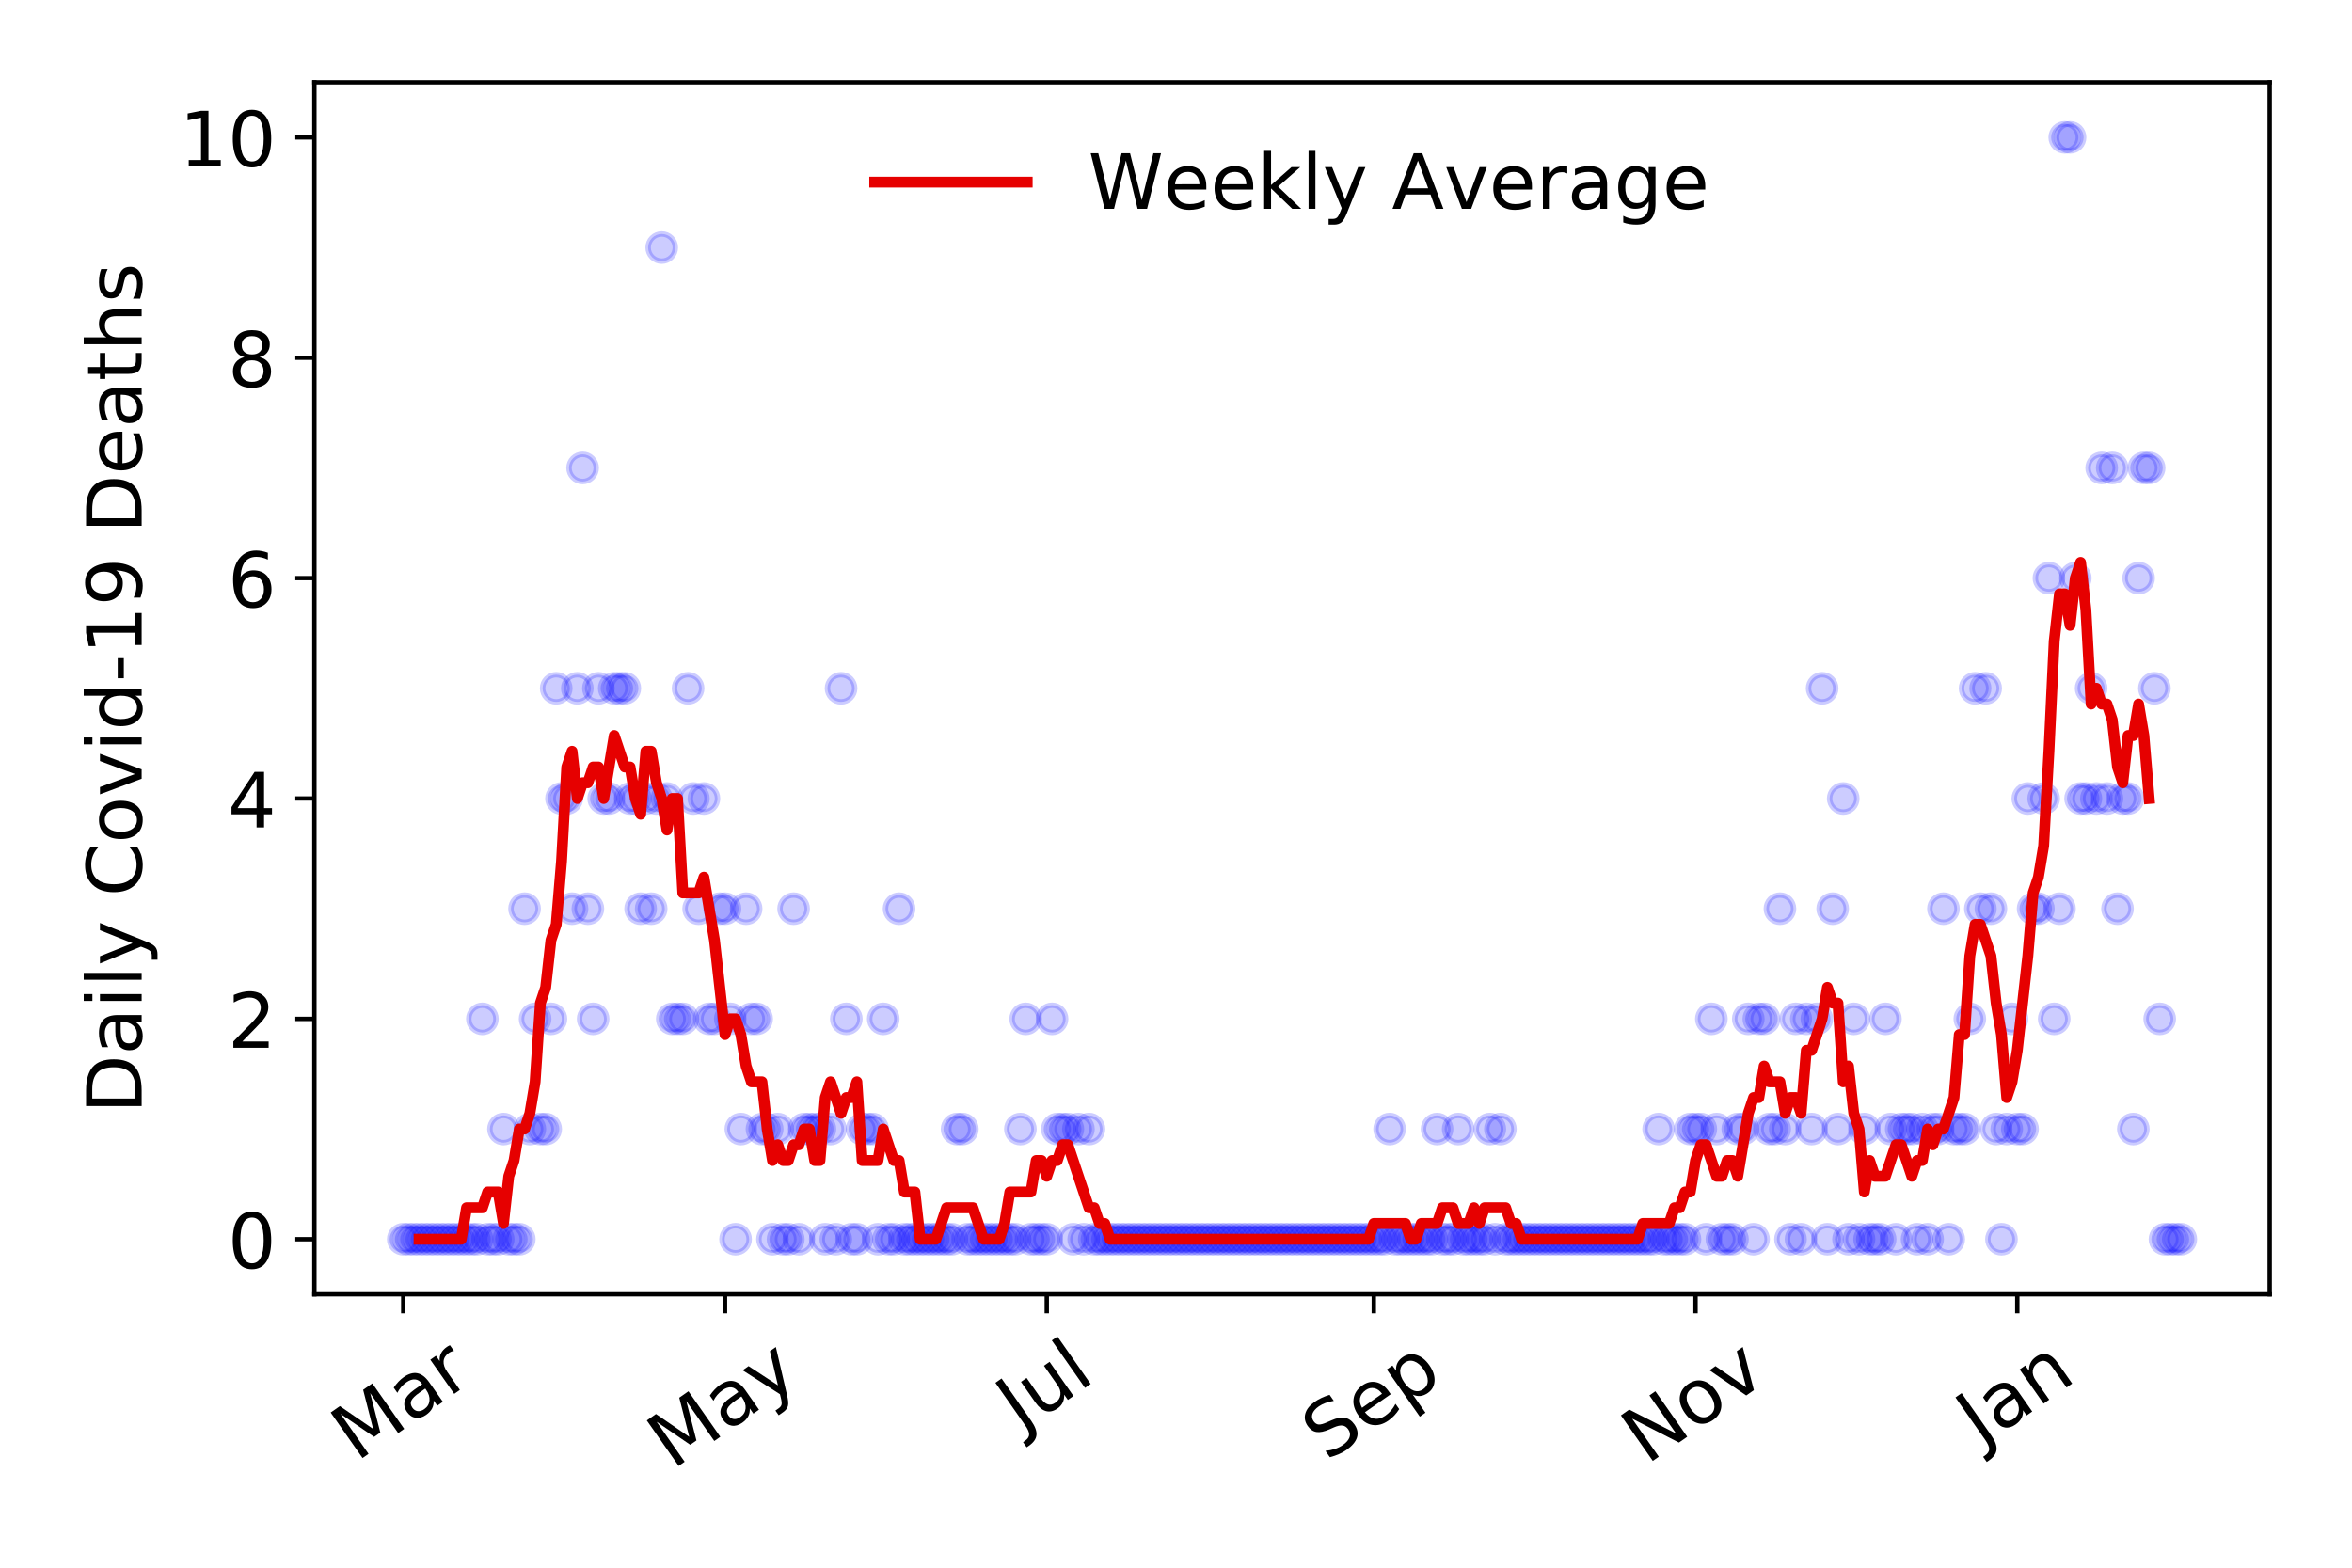 <?xml version="1.0" encoding="utf-8" standalone="no"?>
<!DOCTYPE svg PUBLIC "-//W3C//DTD SVG 1.1//EN"
  "http://www.w3.org/Graphics/SVG/1.1/DTD/svg11.dtd">
<!-- Created with matplotlib (https://matplotlib.org/) -->
<svg height="288pt" version="1.1" viewBox="0 0 432 288" width="432pt" xmlns="http://www.w3.org/2000/svg" xmlns:xlink="http://www.w3.org/1999/xlink">
 <defs>
  <style type="text/css">
*{stroke-linecap:butt;stroke-linejoin:round;}
  </style>
 </defs>
 <g id="figure_1">
  <g id="patch_1">
   <path d="M 0 288 
L 432 288 
L 432 0 
L 0 0 
z
" style="fill:#ffffff;"/>
  </g>
  <g id="axes_1">
   <g id="patch_2">
    <path d="M 57.745 237.778 
L 416.88 237.778 
L 416.88 15.12 
L 57.745 15.12 
z
" style="fill:#ffffff;"/>
   </g>
   <g id="matplotlib.axis_1">
    <g id="xtick_1">
     <g id="line2d_1">
      <defs>
       <path d="M 0 0 
L 0 3.5 
" id="m4a0b4a590c" style="stroke:#000000;stroke-width:0.8;"/>
      </defs>
      <g>
       <use style="stroke:#000000;stroke-width:0.8;" x="74.069" xlink:href="#m4a0b4a590c" y="237.778"/>
      </g>
     </g>
     <g id="text_1">
      <!-- Mar -->
      <defs>
       <path d="M 9.812 72.906 
L 24.516 72.906 
L 43.109 23.297 
L 61.812 72.906 
L 76.516 72.906 
L 76.516 0 
L 66.891 0 
L 66.891 64.016 
L 48.094 14.016 
L 38.188 14.016 
L 19.391 64.016 
L 19.391 0 
L 9.812 0 
z
" id="DejaVuSans-77"/>
       <path d="M 34.281 27.484 
Q 23.391 27.484 19.188 25 
Q 14.984 22.516 14.984 16.5 
Q 14.984 11.719 18.141 8.906 
Q 21.297 6.109 26.703 6.109 
Q 34.188 6.109 38.703 11.406 
Q 43.219 16.703 43.219 25.484 
L 43.219 27.484 
z
M 52.203 31.203 
L 52.203 0 
L 43.219 0 
L 43.219 8.297 
Q 40.141 3.328 35.547 0.953 
Q 30.953 -1.422 24.312 -1.422 
Q 15.922 -1.422 10.953 3.297 
Q 6 8.016 6 15.922 
Q 6 25.141 12.172 29.828 
Q 18.359 34.516 30.609 34.516 
L 43.219 34.516 
L 43.219 35.406 
Q 43.219 41.609 39.141 45 
Q 35.062 48.391 27.688 48.391 
Q 23 48.391 18.547 47.266 
Q 14.109 46.141 10.016 43.891 
L 10.016 52.203 
Q 14.938 54.109 19.578 55.047 
Q 24.219 56 28.609 56 
Q 40.484 56 46.344 49.844 
Q 52.203 43.703 52.203 31.203 
z
" id="DejaVuSans-97"/>
       <path d="M 41.109 46.297 
Q 39.594 47.172 37.812 47.578 
Q 36.031 48 33.891 48 
Q 26.266 48 22.188 43.047 
Q 18.109 38.094 18.109 28.812 
L 18.109 0 
L 9.078 0 
L 9.078 54.688 
L 18.109 54.688 
L 18.109 46.188 
Q 20.953 51.172 25.484 53.578 
Q 30.031 56 36.531 56 
Q 37.453 56 38.578 55.875 
Q 39.703 55.766 41.062 55.516 
z
" id="DejaVuSans-114"/>
      </defs>
      <g transform="translate(65.467 268.643)rotate(-35)scale(0.14 -0.14)">
       <use xlink:href="#DejaVuSans-77"/>
       <use x="86.279" xlink:href="#DejaVuSans-97"/>
       <use x="147.559" xlink:href="#DejaVuSans-114"/>
      </g>
     </g>
    </g>
    <g id="xtick_2">
     <g id="line2d_2">
      <g>
       <use style="stroke:#000000;stroke-width:0.8;" x="133.166" xlink:href="#m4a0b4a590c" y="237.778"/>
      </g>
     </g>
     <g id="text_2">
      <!-- May -->
      <defs>
       <path d="M 32.172 -5.078 
Q 28.375 -14.844 24.75 -17.812 
Q 21.141 -20.797 15.094 -20.797 
L 7.906 -20.797 
L 7.906 -13.281 
L 13.188 -13.281 
Q 16.891 -13.281 18.938 -11.516 
Q 21 -9.766 23.484 -3.219 
L 25.094 0.875 
L 2.984 54.688 
L 12.5 54.688 
L 29.594 11.922 
L 46.688 54.688 
L 56.203 54.688 
z
" id="DejaVuSans-121"/>
      </defs>
      <g transform="translate(123.527 270.094)rotate(-35)scale(0.14 -0.14)">
       <use xlink:href="#DejaVuSans-77"/>
       <use x="86.279" xlink:href="#DejaVuSans-97"/>
       <use x="147.559" xlink:href="#DejaVuSans-121"/>
      </g>
     </g>
    </g>
    <g id="xtick_3">
     <g id="line2d_3">
      <g>
       <use style="stroke:#000000;stroke-width:0.8;" x="192.263" xlink:href="#m4a0b4a590c" y="237.778"/>
      </g>
     </g>
     <g id="text_3">
      <!-- Jul -->
      <defs>
       <path d="M 9.812 72.906 
L 19.672 72.906 
L 19.672 5.078 
Q 19.672 -8.109 14.672 -14.062 
Q 9.672 -20.016 -1.422 -20.016 
L -5.172 -20.016 
L -5.172 -11.719 
L -2.094 -11.719 
Q 4.438 -11.719 7.125 -8.047 
Q 9.812 -4.391 9.812 5.078 
z
" id="DejaVuSans-74"/>
       <path d="M 8.5 21.578 
L 8.5 54.688 
L 17.484 54.688 
L 17.484 21.922 
Q 17.484 14.156 20.5 10.266 
Q 23.531 6.391 29.594 6.391 
Q 36.859 6.391 41.078 11.031 
Q 45.312 15.672 45.312 23.688 
L 45.312 54.688 
L 54.297 54.688 
L 54.297 0 
L 45.312 0 
L 45.312 8.406 
Q 42.047 3.422 37.719 1 
Q 33.406 -1.422 27.688 -1.422 
Q 18.266 -1.422 13.375 4.438 
Q 8.5 10.297 8.5 21.578 
z
M 31.109 56 
z
" id="DejaVuSans-117"/>
       <path d="M 9.422 75.984 
L 18.406 75.984 
L 18.406 0 
L 9.422 0 
z
" id="DejaVuSans-108"/>
      </defs>
      <g transform="translate(187.56 263.181)rotate(-35)scale(0.14 -0.14)">
       <use xlink:href="#DejaVuSans-74"/>
       <use x="29.492" xlink:href="#DejaVuSans-117"/>
       <use x="92.871" xlink:href="#DejaVuSans-108"/>
      </g>
     </g>
    </g>
    <g id="xtick_4">
     <g id="line2d_4">
      <g>
       <use style="stroke:#000000;stroke-width:0.8;" x="252.329" xlink:href="#m4a0b4a590c" y="237.778"/>
      </g>
     </g>
     <g id="text_4">
      <!-- Sep -->
      <defs>
       <path d="M 53.516 70.516 
L 53.516 60.891 
Q 47.906 63.578 42.922 64.891 
Q 37.938 66.219 33.297 66.219 
Q 25.25 66.219 20.875 63.094 
Q 16.5 59.969 16.5 54.203 
Q 16.5 49.359 19.406 46.891 
Q 22.312 44.438 30.422 42.922 
L 36.375 41.703 
Q 47.406 39.594 52.656 34.297 
Q 57.906 29 57.906 20.125 
Q 57.906 9.516 50.797 4.047 
Q 43.703 -1.422 29.984 -1.422 
Q 24.812 -1.422 18.969 -0.25 
Q 13.141 0.922 6.891 3.219 
L 6.891 13.375 
Q 12.891 10.016 18.656 8.297 
Q 24.422 6.594 29.984 6.594 
Q 38.422 6.594 43.016 9.906 
Q 47.609 13.234 47.609 19.391 
Q 47.609 24.75 44.312 27.781 
Q 41.016 30.812 33.5 32.328 
L 27.484 33.5 
Q 16.453 35.688 11.516 40.375 
Q 6.594 45.062 6.594 53.422 
Q 6.594 63.094 13.406 68.656 
Q 20.219 74.219 32.172 74.219 
Q 37.312 74.219 42.625 73.281 
Q 47.953 72.359 53.516 70.516 
z
" id="DejaVuSans-83"/>
       <path d="M 56.203 29.594 
L 56.203 25.203 
L 14.891 25.203 
Q 15.484 15.922 20.484 11.062 
Q 25.484 6.203 34.422 6.203 
Q 39.594 6.203 44.453 7.469 
Q 49.312 8.734 54.109 11.281 
L 54.109 2.781 
Q 49.266 0.734 44.188 -0.344 
Q 39.109 -1.422 33.891 -1.422 
Q 20.797 -1.422 13.156 6.188 
Q 5.516 13.812 5.516 26.812 
Q 5.516 40.234 12.766 48.109 
Q 20.016 56 32.328 56 
Q 43.359 56 49.781 48.891 
Q 56.203 41.797 56.203 29.594 
z
M 47.219 32.234 
Q 47.125 39.594 43.094 43.984 
Q 39.062 48.391 32.422 48.391 
Q 24.906 48.391 20.391 44.141 
Q 15.875 39.891 15.188 32.172 
z
" id="DejaVuSans-101"/>
       <path d="M 18.109 8.203 
L 18.109 -20.797 
L 9.078 -20.797 
L 9.078 54.688 
L 18.109 54.688 
L 18.109 46.391 
Q 20.953 51.266 25.266 53.625 
Q 29.594 56 35.594 56 
Q 45.562 56 51.781 48.094 
Q 58.016 40.188 58.016 27.297 
Q 58.016 14.406 51.781 6.484 
Q 45.562 -1.422 35.594 -1.422 
Q 29.594 -1.422 25.266 0.953 
Q 20.953 3.328 18.109 8.203 
z
M 48.688 27.297 
Q 48.688 37.203 44.609 42.844 
Q 40.531 48.484 33.406 48.484 
Q 26.266 48.484 22.188 42.844 
Q 18.109 37.203 18.109 27.297 
Q 18.109 17.391 22.188 11.75 
Q 26.266 6.109 33.406 6.109 
Q 40.531 6.109 44.609 11.75 
Q 48.688 17.391 48.688 27.297 
z
" id="DejaVuSans-112"/>
      </defs>
      <g transform="translate(243.736 268.629)rotate(-35)scale(0.14 -0.14)">
       <use xlink:href="#DejaVuSans-83"/>
       <use x="63.477" xlink:href="#DejaVuSans-101"/>
       <use x="125" xlink:href="#DejaVuSans-112"/>
      </g>
     </g>
    </g>
    <g id="xtick_5">
     <g id="line2d_5">
      <g>
       <use style="stroke:#000000;stroke-width:0.8;" x="311.426" xlink:href="#m4a0b4a590c" y="237.778"/>
      </g>
     </g>
     <g id="text_5">
      <!-- Nov -->
      <defs>
       <path d="M 9.812 72.906 
L 23.094 72.906 
L 55.422 11.922 
L 55.422 72.906 
L 64.984 72.906 
L 64.984 0 
L 51.703 0 
L 19.391 60.984 
L 19.391 0 
L 9.812 0 
z
" id="DejaVuSans-78"/>
       <path d="M 30.609 48.391 
Q 23.391 48.391 19.188 42.75 
Q 14.984 37.109 14.984 27.297 
Q 14.984 17.484 19.156 11.844 
Q 23.344 6.203 30.609 6.203 
Q 37.797 6.203 41.984 11.859 
Q 46.188 17.531 46.188 27.297 
Q 46.188 37.016 41.984 42.703 
Q 37.797 48.391 30.609 48.391 
z
M 30.609 56 
Q 42.328 56 49.016 48.375 
Q 55.719 40.766 55.719 27.297 
Q 55.719 13.875 49.016 6.219 
Q 42.328 -1.422 30.609 -1.422 
Q 18.844 -1.422 12.172 6.219 
Q 5.516 13.875 5.516 27.297 
Q 5.516 40.766 12.172 48.375 
Q 18.844 56 30.609 56 
z
" id="DejaVuSans-111"/>
       <path d="M 2.984 54.688 
L 12.5 54.688 
L 29.594 8.797 
L 46.688 54.688 
L 56.203 54.688 
L 35.688 0 
L 23.484 0 
z
" id="DejaVuSans-118"/>
      </defs>
      <g transform="translate(302.449 269.166)rotate(-35)scale(0.14 -0.14)">
       <use xlink:href="#DejaVuSans-78"/>
       <use x="74.805" xlink:href="#DejaVuSans-111"/>
       <use x="135.986" xlink:href="#DejaVuSans-118"/>
      </g>
     </g>
    </g>
    <g id="xtick_6">
     <g id="line2d_6">
      <g>
       <use style="stroke:#000000;stroke-width:0.8;" x="370.523" xlink:href="#m4a0b4a590c" y="237.778"/>
      </g>
     </g>
     <g id="text_6">
      <!-- Jan -->
      <defs>
       <path d="M 54.891 33.016 
L 54.891 0 
L 45.906 0 
L 45.906 32.719 
Q 45.906 40.484 42.875 44.328 
Q 39.844 48.188 33.797 48.188 
Q 26.516 48.188 22.312 43.547 
Q 18.109 38.922 18.109 30.906 
L 18.109 0 
L 9.078 0 
L 9.078 54.688 
L 18.109 54.688 
L 18.109 46.188 
Q 21.344 51.125 25.703 53.562 
Q 30.078 56 35.797 56 
Q 45.219 56 50.047 50.172 
Q 54.891 44.344 54.891 33.016 
z
" id="DejaVuSans-110"/>
      </defs>
      <g transform="translate(363.899 265.871)rotate(-35)scale(0.14 -0.14)">
       <use xlink:href="#DejaVuSans-74"/>
       <use x="29.492" xlink:href="#DejaVuSans-97"/>
       <use x="90.771" xlink:href="#DejaVuSans-110"/>
      </g>
     </g>
    </g>
   </g>
   <g id="matplotlib.axis_2">
    <g id="ytick_1">
     <g id="line2d_7">
      <defs>
       <path d="M 0 0 
L -3.5 0 
" id="mbdb1c818b6" style="stroke:#000000;stroke-width:0.8;"/>
      </defs>
      <g>
       <use style="stroke:#000000;stroke-width:0.8;" x="57.745" xlink:href="#mbdb1c818b6" y="227.657"/>
      </g>
     </g>
     <g id="text_7">
      <!-- 0 -->
      <defs>
       <path d="M 31.781 66.406 
Q 24.172 66.406 20.328 58.906 
Q 16.5 51.422 16.5 36.375 
Q 16.5 21.391 20.328 13.891 
Q 24.172 6.391 31.781 6.391 
Q 39.453 6.391 43.281 13.891 
Q 47.125 21.391 47.125 36.375 
Q 47.125 51.422 43.281 58.906 
Q 39.453 66.406 31.781 66.406 
z
M 31.781 74.219 
Q 44.047 74.219 50.516 64.516 
Q 56.984 54.828 56.984 36.375 
Q 56.984 17.969 50.516 8.266 
Q 44.047 -1.422 31.781 -1.422 
Q 19.531 -1.422 13.062 8.266 
Q 6.594 17.969 6.594 36.375 
Q 6.594 54.828 13.062 64.516 
Q 19.531 74.219 31.781 74.219 
z
" id="DejaVuSans-48"/>
      </defs>
      <g transform="translate(41.837 232.976)scale(0.14 -0.14)">
       <use xlink:href="#DejaVuSans-48"/>
      </g>
     </g>
    </g>
    <g id="ytick_2">
     <g id="line2d_8">
      <g>
       <use style="stroke:#000000;stroke-width:0.8;" x="57.745" xlink:href="#mbdb1c818b6" y="187.174"/>
      </g>
     </g>
     <g id="text_8">
      <!-- 2 -->
      <defs>
       <path d="M 19.188 8.297 
L 53.609 8.297 
L 53.609 0 
L 7.328 0 
L 7.328 8.297 
Q 12.938 14.109 22.625 23.891 
Q 32.328 33.688 34.812 36.531 
Q 39.547 41.844 41.422 45.531 
Q 43.312 49.219 43.312 52.781 
Q 43.312 58.594 39.234 62.25 
Q 35.156 65.922 28.609 65.922 
Q 23.969 65.922 18.812 64.312 
Q 13.672 62.703 7.812 59.422 
L 7.812 69.391 
Q 13.766 71.781 18.938 73 
Q 24.125 74.219 28.422 74.219 
Q 39.75 74.219 46.484 68.547 
Q 53.219 62.891 53.219 53.422 
Q 53.219 48.922 51.531 44.891 
Q 49.859 40.875 45.406 35.406 
Q 44.188 33.984 37.641 27.219 
Q 31.109 20.453 19.188 8.297 
z
" id="DejaVuSans-50"/>
      </defs>
      <g transform="translate(41.837 192.493)scale(0.14 -0.14)">
       <use xlink:href="#DejaVuSans-50"/>
      </g>
     </g>
    </g>
    <g id="ytick_3">
     <g id="line2d_9">
      <g>
       <use style="stroke:#000000;stroke-width:0.8;" x="57.745" xlink:href="#mbdb1c818b6" y="146.691"/>
      </g>
     </g>
     <g id="text_9">
      <!-- 4 -->
      <defs>
       <path d="M 37.797 64.312 
L 12.891 25.391 
L 37.797 25.391 
z
M 35.203 72.906 
L 47.609 72.906 
L 47.609 25.391 
L 58.016 25.391 
L 58.016 17.188 
L 47.609 17.188 
L 47.609 0 
L 37.797 0 
L 37.797 17.188 
L 4.891 17.188 
L 4.891 26.703 
z
" id="DejaVuSans-52"/>
      </defs>
      <g transform="translate(41.837 152.01)scale(0.14 -0.14)">
       <use xlink:href="#DejaVuSans-52"/>
      </g>
     </g>
    </g>
    <g id="ytick_4">
     <g id="line2d_10">
      <g>
       <use style="stroke:#000000;stroke-width:0.8;" x="57.745" xlink:href="#mbdb1c818b6" y="106.207"/>
      </g>
     </g>
     <g id="text_10">
      <!-- 6 -->
      <defs>
       <path d="M 33.016 40.375 
Q 26.375 40.375 22.484 35.828 
Q 18.609 31.297 18.609 23.391 
Q 18.609 15.531 22.484 10.953 
Q 26.375 6.391 33.016 6.391 
Q 39.656 6.391 43.531 10.953 
Q 47.406 15.531 47.406 23.391 
Q 47.406 31.297 43.531 35.828 
Q 39.656 40.375 33.016 40.375 
z
M 52.594 71.297 
L 52.594 62.312 
Q 48.875 64.062 45.094 64.984 
Q 41.312 65.922 37.594 65.922 
Q 27.828 65.922 22.672 59.328 
Q 17.531 52.734 16.797 39.406 
Q 19.672 43.656 24.016 45.922 
Q 28.375 48.188 33.594 48.188 
Q 44.578 48.188 50.953 41.516 
Q 57.328 34.859 57.328 23.391 
Q 57.328 12.156 50.688 5.359 
Q 44.047 -1.422 33.016 -1.422 
Q 20.359 -1.422 13.672 8.266 
Q 6.984 17.969 6.984 36.375 
Q 6.984 53.656 15.188 63.938 
Q 23.391 74.219 37.203 74.219 
Q 40.922 74.219 44.703 73.484 
Q 48.484 72.75 52.594 71.297 
z
" id="DejaVuSans-54"/>
      </defs>
      <g transform="translate(41.837 111.526)scale(0.14 -0.14)">
       <use xlink:href="#DejaVuSans-54"/>
      </g>
     </g>
    </g>
    <g id="ytick_5">
     <g id="line2d_11">
      <g>
       <use style="stroke:#000000;stroke-width:0.8;" x="57.745" xlink:href="#mbdb1c818b6" y="65.724"/>
      </g>
     </g>
     <g id="text_11">
      <!-- 8 -->
      <defs>
       <path d="M 31.781 34.625 
Q 24.75 34.625 20.719 30.859 
Q 16.703 27.094 16.703 20.516 
Q 16.703 13.922 20.719 10.156 
Q 24.75 6.391 31.781 6.391 
Q 38.812 6.391 42.859 10.172 
Q 46.922 13.969 46.922 20.516 
Q 46.922 27.094 42.891 30.859 
Q 38.875 34.625 31.781 34.625 
z
M 21.922 38.812 
Q 15.578 40.375 12.031 44.719 
Q 8.5 49.078 8.5 55.328 
Q 8.5 64.062 14.719 69.141 
Q 20.953 74.219 31.781 74.219 
Q 42.672 74.219 48.875 69.141 
Q 55.078 64.062 55.078 55.328 
Q 55.078 49.078 51.531 44.719 
Q 48 40.375 41.703 38.812 
Q 48.828 37.156 52.797 32.312 
Q 56.781 27.484 56.781 20.516 
Q 56.781 9.906 50.312 4.234 
Q 43.844 -1.422 31.781 -1.422 
Q 19.734 -1.422 13.25 4.234 
Q 6.781 9.906 6.781 20.516 
Q 6.781 27.484 10.781 32.312 
Q 14.797 37.156 21.922 38.812 
z
M 18.312 54.391 
Q 18.312 48.734 21.844 45.562 
Q 25.391 42.391 31.781 42.391 
Q 38.141 42.391 41.719 45.562 
Q 45.312 48.734 45.312 54.391 
Q 45.312 60.062 41.719 63.234 
Q 38.141 66.406 31.781 66.406 
Q 25.391 66.406 21.844 63.234 
Q 18.312 60.062 18.312 54.391 
z
" id="DejaVuSans-56"/>
      </defs>
      <g transform="translate(41.837 71.043)scale(0.14 -0.14)">
       <use xlink:href="#DejaVuSans-56"/>
      </g>
     </g>
    </g>
    <g id="ytick_6">
     <g id="line2d_12">
      <g>
       <use style="stroke:#000000;stroke-width:0.8;" x="57.745" xlink:href="#mbdb1c818b6" y="25.241"/>
      </g>
     </g>
     <g id="text_12">
      <!-- 10 -->
      <defs>
       <path d="M 12.406 8.297 
L 28.516 8.297 
L 28.516 63.922 
L 10.984 60.406 
L 10.984 69.391 
L 28.422 72.906 
L 38.281 72.906 
L 38.281 8.297 
L 54.391 8.297 
L 54.391 0 
L 12.406 0 
z
" id="DejaVuSans-49"/>
      </defs>
      <g transform="translate(32.93 30.56)scale(0.14 -0.14)">
       <use xlink:href="#DejaVuSans-49"/>
       <use x="63.623" xlink:href="#DejaVuSans-48"/>
      </g>
     </g>
    </g>
    <g id="text_13">
     <!-- Daily Covid-19 Deaths -->
     <defs>
      <path d="M 19.672 64.797 
L 19.672 8.109 
L 31.594 8.109 
Q 46.688 8.109 53.688 14.938 
Q 60.688 21.781 60.688 36.531 
Q 60.688 51.172 53.688 57.984 
Q 46.688 64.797 31.594 64.797 
z
M 9.812 72.906 
L 30.078 72.906 
Q 51.266 72.906 61.172 64.094 
Q 71.094 55.281 71.094 36.531 
Q 71.094 17.672 61.125 8.828 
Q 51.172 0 30.078 0 
L 9.812 0 
z
" id="DejaVuSans-68"/>
      <path d="M 9.422 54.688 
L 18.406 54.688 
L 18.406 0 
L 9.422 0 
z
M 9.422 75.984 
L 18.406 75.984 
L 18.406 64.594 
L 9.422 64.594 
z
" id="DejaVuSans-105"/>
      <path id="DejaVuSans-32"/>
      <path d="M 64.406 67.281 
L 64.406 56.891 
Q 59.422 61.531 53.781 63.812 
Q 48.141 66.109 41.797 66.109 
Q 29.297 66.109 22.656 58.469 
Q 16.016 50.828 16.016 36.375 
Q 16.016 21.969 22.656 14.328 
Q 29.297 6.688 41.797 6.688 
Q 48.141 6.688 53.781 8.984 
Q 59.422 11.281 64.406 15.922 
L 64.406 5.609 
Q 59.234 2.094 53.438 0.328 
Q 47.656 -1.422 41.219 -1.422 
Q 24.656 -1.422 15.125 8.703 
Q 5.609 18.844 5.609 36.375 
Q 5.609 53.953 15.125 64.078 
Q 24.656 74.219 41.219 74.219 
Q 47.75 74.219 53.531 72.484 
Q 59.328 70.75 64.406 67.281 
z
" id="DejaVuSans-67"/>
      <path d="M 45.406 46.391 
L 45.406 75.984 
L 54.391 75.984 
L 54.391 0 
L 45.406 0 
L 45.406 8.203 
Q 42.578 3.328 38.25 0.953 
Q 33.938 -1.422 27.875 -1.422 
Q 17.969 -1.422 11.734 6.484 
Q 5.516 14.406 5.516 27.297 
Q 5.516 40.188 11.734 48.094 
Q 17.969 56 27.875 56 
Q 33.938 56 38.25 53.625 
Q 42.578 51.266 45.406 46.391 
z
M 14.797 27.297 
Q 14.797 17.391 18.875 11.75 
Q 22.953 6.109 30.078 6.109 
Q 37.203 6.109 41.297 11.75 
Q 45.406 17.391 45.406 27.297 
Q 45.406 37.203 41.297 42.844 
Q 37.203 48.484 30.078 48.484 
Q 22.953 48.484 18.875 42.844 
Q 14.797 37.203 14.797 27.297 
z
" id="DejaVuSans-100"/>
      <path d="M 4.891 31.391 
L 31.203 31.391 
L 31.203 23.391 
L 4.891 23.391 
z
" id="DejaVuSans-45"/>
      <path d="M 10.984 1.516 
L 10.984 10.5 
Q 14.703 8.734 18.5 7.812 
Q 22.312 6.891 25.984 6.891 
Q 35.75 6.891 40.891 13.453 
Q 46.047 20.016 46.781 33.406 
Q 43.953 29.203 39.594 26.953 
Q 35.25 24.703 29.984 24.703 
Q 19.047 24.703 12.672 31.312 
Q 6.297 37.938 6.297 49.422 
Q 6.297 60.641 12.938 67.422 
Q 19.578 74.219 30.609 74.219 
Q 43.266 74.219 49.922 64.516 
Q 56.594 54.828 56.594 36.375 
Q 56.594 19.141 48.406 8.859 
Q 40.234 -1.422 26.422 -1.422 
Q 22.703 -1.422 18.891 -0.688 
Q 15.094 0.047 10.984 1.516 
z
M 30.609 32.422 
Q 37.25 32.422 41.125 36.953 
Q 45.016 41.5 45.016 49.422 
Q 45.016 57.281 41.125 61.844 
Q 37.25 66.406 30.609 66.406 
Q 23.969 66.406 20.094 61.844 
Q 16.219 57.281 16.219 49.422 
Q 16.219 41.5 20.094 36.953 
Q 23.969 32.422 30.609 32.422 
z
" id="DejaVuSans-57"/>
      <path d="M 18.312 70.219 
L 18.312 54.688 
L 36.812 54.688 
L 36.812 47.703 
L 18.312 47.703 
L 18.312 18.016 
Q 18.312 11.328 20.141 9.422 
Q 21.969 7.516 27.594 7.516 
L 36.812 7.516 
L 36.812 0 
L 27.594 0 
Q 17.188 0 13.234 3.875 
Q 9.281 7.766 9.281 18.016 
L 9.281 47.703 
L 2.688 47.703 
L 2.688 54.688 
L 9.281 54.688 
L 9.281 70.219 
z
" id="DejaVuSans-116"/>
      <path d="M 54.891 33.016 
L 54.891 0 
L 45.906 0 
L 45.906 32.719 
Q 45.906 40.484 42.875 44.328 
Q 39.844 48.188 33.797 48.188 
Q 26.516 48.188 22.312 43.547 
Q 18.109 38.922 18.109 30.906 
L 18.109 0 
L 9.078 0 
L 9.078 75.984 
L 18.109 75.984 
L 18.109 46.188 
Q 21.344 51.125 25.703 53.562 
Q 30.078 56 35.797 56 
Q 45.219 56 50.047 50.172 
Q 54.891 44.344 54.891 33.016 
z
" id="DejaVuSans-104"/>
      <path d="M 44.281 53.078 
L 44.281 44.578 
Q 40.484 46.531 36.375 47.5 
Q 32.281 48.484 27.875 48.484 
Q 21.188 48.484 17.844 46.438 
Q 14.5 44.391 14.5 40.281 
Q 14.5 37.156 16.891 35.375 
Q 19.281 33.594 26.516 31.984 
L 29.594 31.297 
Q 39.156 29.25 43.188 25.516 
Q 47.219 21.781 47.219 15.094 
Q 47.219 7.469 41.188 3.016 
Q 35.156 -1.422 24.609 -1.422 
Q 20.219 -1.422 15.453 -0.562 
Q 10.688 0.297 5.422 2 
L 5.422 11.281 
Q 10.406 8.688 15.234 7.391 
Q 20.062 6.109 24.812 6.109 
Q 31.156 6.109 34.562 8.281 
Q 37.984 10.453 37.984 14.406 
Q 37.984 18.062 35.516 20.016 
Q 33.062 21.969 24.703 23.781 
L 21.578 24.516 
Q 13.234 26.266 9.516 29.906 
Q 5.812 33.547 5.812 39.891 
Q 5.812 47.609 11.281 51.797 
Q 16.75 56 26.812 56 
Q 31.781 56 36.172 55.266 
Q 40.578 54.547 44.281 53.078 
z
" id="DejaVuSans-115"/>
     </defs>
     <g transform="translate(26.018 204.56)rotate(-90)scale(0.14 -0.14)">
      <use xlink:href="#DejaVuSans-68"/>
      <use x="77.002" xlink:href="#DejaVuSans-97"/>
      <use x="138.281" xlink:href="#DejaVuSans-105"/>
      <use x="166.064" xlink:href="#DejaVuSans-108"/>
      <use x="193.848" xlink:href="#DejaVuSans-121"/>
      <use x="253.027" xlink:href="#DejaVuSans-32"/>
      <use x="284.814" xlink:href="#DejaVuSans-67"/>
      <use x="354.639" xlink:href="#DejaVuSans-111"/>
      <use x="415.82" xlink:href="#DejaVuSans-118"/>
      <use x="475" xlink:href="#DejaVuSans-105"/>
      <use x="502.783" xlink:href="#DejaVuSans-100"/>
      <use x="566.26" xlink:href="#DejaVuSans-45"/>
      <use x="602.344" xlink:href="#DejaVuSans-49"/>
      <use x="665.967" xlink:href="#DejaVuSans-57"/>
      <use x="729.59" xlink:href="#DejaVuSans-32"/>
      <use x="761.377" xlink:href="#DejaVuSans-68"/>
      <use x="838.379" xlink:href="#DejaVuSans-101"/>
      <use x="899.902" xlink:href="#DejaVuSans-97"/>
      <use x="961.182" xlink:href="#DejaVuSans-116"/>
      <use x="1000.391" xlink:href="#DejaVuSans-104"/>
      <use x="1063.77" xlink:href="#DejaVuSans-115"/>
     </g>
    </g>
   </g>
   <g id="line2d_13">
    <defs>
     <path d="M 0 2.5 
C 0.663 2.5 1.299 2.237 1.768 1.768 
C 2.237 1.299 2.5 0.663 2.5 0 
C 2.5 -0.663 2.237 -1.299 1.768 -1.768 
C 1.299 -2.237 0.663 -2.5 0 -2.5 
C -0.663 -2.5 -1.299 -2.237 -1.768 -1.768 
C -2.237 -1.299 -2.5 -0.663 -2.5 0 
C -2.5 0.663 -2.237 1.299 -1.768 1.768 
C -1.299 2.237 -0.663 2.5 0 2.5 
z
" id="m57f7851fea" style="stroke:#0000ff;stroke-opacity:0.2;"/>
    </defs>
    <g clip-path="url(#p5bc54f11e8)">
     <use style="fill:#0000ff;fill-opacity:0.2;stroke:#0000ff;stroke-opacity:0.2;" x="74.069" xlink:href="#m57f7851fea" y="227.657"/>
     <use style="fill:#0000ff;fill-opacity:0.2;stroke:#0000ff;stroke-opacity:0.2;" x="75.038" xlink:href="#m57f7851fea" y="227.657"/>
     <use style="fill:#0000ff;fill-opacity:0.2;stroke:#0000ff;stroke-opacity:0.2;" x="76.007" xlink:href="#m57f7851fea" y="227.657"/>
     <use style="fill:#0000ff;fill-opacity:0.2;stroke:#0000ff;stroke-opacity:0.2;" x="76.976" xlink:href="#m57f7851fea" y="227.657"/>
     <use style="fill:#0000ff;fill-opacity:0.2;stroke:#0000ff;stroke-opacity:0.2;" x="77.945" xlink:href="#m57f7851fea" y="227.657"/>
     <use style="fill:#0000ff;fill-opacity:0.2;stroke:#0000ff;stroke-opacity:0.2;" x="78.913" xlink:href="#m57f7851fea" y="227.657"/>
     <use style="fill:#0000ff;fill-opacity:0.2;stroke:#0000ff;stroke-opacity:0.2;" x="79.882" xlink:href="#m57f7851fea" y="227.657"/>
     <use style="fill:#0000ff;fill-opacity:0.2;stroke:#0000ff;stroke-opacity:0.2;" x="80.851" xlink:href="#m57f7851fea" y="227.657"/>
     <use style="fill:#0000ff;fill-opacity:0.2;stroke:#0000ff;stroke-opacity:0.2;" x="81.82" xlink:href="#m57f7851fea" y="227.657"/>
     <use style="fill:#0000ff;fill-opacity:0.2;stroke:#0000ff;stroke-opacity:0.2;" x="82.789" xlink:href="#m57f7851fea" y="227.657"/>
     <use style="fill:#0000ff;fill-opacity:0.2;stroke:#0000ff;stroke-opacity:0.2;" x="83.757" xlink:href="#m57f7851fea" y="227.657"/>
     <use style="fill:#0000ff;fill-opacity:0.2;stroke:#0000ff;stroke-opacity:0.2;" x="84.726" xlink:href="#m57f7851fea" y="227.657"/>
     <use style="fill:#0000ff;fill-opacity:0.2;stroke:#0000ff;stroke-opacity:0.2;" x="85.695" xlink:href="#m57f7851fea" y="227.657"/>
     <use style="fill:#0000ff;fill-opacity:0.2;stroke:#0000ff;stroke-opacity:0.2;" x="86.664" xlink:href="#m57f7851fea" y="227.657"/>
     <use style="fill:#0000ff;fill-opacity:0.2;stroke:#0000ff;stroke-opacity:0.2;" x="87.633" xlink:href="#m57f7851fea" y="227.657"/>
     <use style="fill:#0000ff;fill-opacity:0.2;stroke:#0000ff;stroke-opacity:0.2;" x="88.601" xlink:href="#m57f7851fea" y="187.174"/>
     <use style="fill:#0000ff;fill-opacity:0.2;stroke:#0000ff;stroke-opacity:0.2;" x="89.57" xlink:href="#m57f7851fea" y="227.657"/>
     <use style="fill:#0000ff;fill-opacity:0.2;stroke:#0000ff;stroke-opacity:0.2;" x="90.539" xlink:href="#m57f7851fea" y="227.657"/>
     <use style="fill:#0000ff;fill-opacity:0.2;stroke:#0000ff;stroke-opacity:0.2;" x="91.508" xlink:href="#m57f7851fea" y="227.657"/>
     <use style="fill:#0000ff;fill-opacity:0.2;stroke:#0000ff;stroke-opacity:0.2;" x="92.477" xlink:href="#m57f7851fea" y="207.416"/>
     <use style="fill:#0000ff;fill-opacity:0.2;stroke:#0000ff;stroke-opacity:0.2;" x="93.445" xlink:href="#m57f7851fea" y="227.657"/>
     <use style="fill:#0000ff;fill-opacity:0.2;stroke:#0000ff;stroke-opacity:0.2;" x="94.414" xlink:href="#m57f7851fea" y="227.657"/>
     <use style="fill:#0000ff;fill-opacity:0.2;stroke:#0000ff;stroke-opacity:0.2;" x="95.383" xlink:href="#m57f7851fea" y="227.657"/>
     <use style="fill:#0000ff;fill-opacity:0.2;stroke:#0000ff;stroke-opacity:0.2;" x="96.352" xlink:href="#m57f7851fea" y="166.932"/>
     <use style="fill:#0000ff;fill-opacity:0.2;stroke:#0000ff;stroke-opacity:0.2;" x="97.321" xlink:href="#m57f7851fea" y="207.416"/>
     <use style="fill:#0000ff;fill-opacity:0.2;stroke:#0000ff;stroke-opacity:0.2;" x="98.289" xlink:href="#m57f7851fea" y="187.174"/>
     <use style="fill:#0000ff;fill-opacity:0.2;stroke:#0000ff;stroke-opacity:0.2;" x="99.258" xlink:href="#m57f7851fea" y="207.416"/>
     <use style="fill:#0000ff;fill-opacity:0.2;stroke:#0000ff;stroke-opacity:0.2;" x="100.227" xlink:href="#m57f7851fea" y="207.416"/>
     <use style="fill:#0000ff;fill-opacity:0.2;stroke:#0000ff;stroke-opacity:0.2;" x="101.196" xlink:href="#m57f7851fea" y="187.174"/>
     <use style="fill:#0000ff;fill-opacity:0.2;stroke:#0000ff;stroke-opacity:0.2;" x="102.165" xlink:href="#m57f7851fea" y="126.449"/>
     <use style="fill:#0000ff;fill-opacity:0.2;stroke:#0000ff;stroke-opacity:0.2;" x="103.133" xlink:href="#m57f7851fea" y="146.691"/>
     <use style="fill:#0000ff;fill-opacity:0.2;stroke:#0000ff;stroke-opacity:0.2;" x="104.102" xlink:href="#m57f7851fea" y="146.691"/>
     <use style="fill:#0000ff;fill-opacity:0.2;stroke:#0000ff;stroke-opacity:0.2;" x="105.071" xlink:href="#m57f7851fea" y="166.932"/>
     <use style="fill:#0000ff;fill-opacity:0.2;stroke:#0000ff;stroke-opacity:0.2;" x="106.04" xlink:href="#m57f7851fea" y="126.449"/>
     <use style="fill:#0000ff;fill-opacity:0.2;stroke:#0000ff;stroke-opacity:0.2;" x="107.009" xlink:href="#m57f7851fea" y="85.966"/>
     <use style="fill:#0000ff;fill-opacity:0.2;stroke:#0000ff;stroke-opacity:0.2;" x="107.977" xlink:href="#m57f7851fea" y="166.932"/>
     <use style="fill:#0000ff;fill-opacity:0.2;stroke:#0000ff;stroke-opacity:0.2;" x="108.946" xlink:href="#m57f7851fea" y="187.174"/>
     <use style="fill:#0000ff;fill-opacity:0.2;stroke:#0000ff;stroke-opacity:0.2;" x="109.915" xlink:href="#m57f7851fea" y="126.449"/>
     <use style="fill:#0000ff;fill-opacity:0.2;stroke:#0000ff;stroke-opacity:0.2;" x="110.884" xlink:href="#m57f7851fea" y="146.691"/>
     <use style="fill:#0000ff;fill-opacity:0.2;stroke:#0000ff;stroke-opacity:0.2;" x="111.853" xlink:href="#m57f7851fea" y="146.691"/>
     <use style="fill:#0000ff;fill-opacity:0.2;stroke:#0000ff;stroke-opacity:0.2;" x="112.821" xlink:href="#m57f7851fea" y="126.449"/>
     <use style="fill:#0000ff;fill-opacity:0.2;stroke:#0000ff;stroke-opacity:0.2;" x="113.79" xlink:href="#m57f7851fea" y="126.449"/>
     <use style="fill:#0000ff;fill-opacity:0.2;stroke:#0000ff;stroke-opacity:0.2;" x="114.759" xlink:href="#m57f7851fea" y="126.449"/>
     <use style="fill:#0000ff;fill-opacity:0.2;stroke:#0000ff;stroke-opacity:0.2;" x="115.728" xlink:href="#m57f7851fea" y="146.691"/>
     <use style="fill:#0000ff;fill-opacity:0.2;stroke:#0000ff;stroke-opacity:0.2;" x="116.697" xlink:href="#m57f7851fea" y="146.691"/>
     <use style="fill:#0000ff;fill-opacity:0.2;stroke:#0000ff;stroke-opacity:0.2;" x="117.665" xlink:href="#m57f7851fea" y="166.932"/>
     <use style="fill:#0000ff;fill-opacity:0.2;stroke:#0000ff;stroke-opacity:0.2;" x="118.634" xlink:href="#m57f7851fea" y="146.691"/>
     <use style="fill:#0000ff;fill-opacity:0.2;stroke:#0000ff;stroke-opacity:0.2;" x="119.603" xlink:href="#m57f7851fea" y="166.932"/>
     <use style="fill:#0000ff;fill-opacity:0.2;stroke:#0000ff;stroke-opacity:0.2;" x="120.572" xlink:href="#m57f7851fea" y="146.691"/>
     <use style="fill:#0000ff;fill-opacity:0.2;stroke:#0000ff;stroke-opacity:0.2;" x="121.541" xlink:href="#m57f7851fea" y="45.482"/>
     <use style="fill:#0000ff;fill-opacity:0.2;stroke:#0000ff;stroke-opacity:0.2;" x="122.509" xlink:href="#m57f7851fea" y="146.691"/>
     <use style="fill:#0000ff;fill-opacity:0.2;stroke:#0000ff;stroke-opacity:0.2;" x="123.478" xlink:href="#m57f7851fea" y="187.174"/>
     <use style="fill:#0000ff;fill-opacity:0.2;stroke:#0000ff;stroke-opacity:0.2;" x="124.447" xlink:href="#m57f7851fea" y="187.174"/>
     <use style="fill:#0000ff;fill-opacity:0.2;stroke:#0000ff;stroke-opacity:0.2;" x="125.416" xlink:href="#m57f7851fea" y="187.174"/>
     <use style="fill:#0000ff;fill-opacity:0.2;stroke:#0000ff;stroke-opacity:0.2;" x="126.385" xlink:href="#m57f7851fea" y="126.449"/>
     <use style="fill:#0000ff;fill-opacity:0.2;stroke:#0000ff;stroke-opacity:0.2;" x="127.353" xlink:href="#m57f7851fea" y="146.691"/>
     <use style="fill:#0000ff;fill-opacity:0.2;stroke:#0000ff;stroke-opacity:0.2;" x="128.322" xlink:href="#m57f7851fea" y="166.932"/>
     <use style="fill:#0000ff;fill-opacity:0.2;stroke:#0000ff;stroke-opacity:0.2;" x="129.291" xlink:href="#m57f7851fea" y="146.691"/>
     <use style="fill:#0000ff;fill-opacity:0.2;stroke:#0000ff;stroke-opacity:0.2;" x="130.26" xlink:href="#m57f7851fea" y="187.174"/>
     <use style="fill:#0000ff;fill-opacity:0.2;stroke:#0000ff;stroke-opacity:0.2;" x="131.229" xlink:href="#m57f7851fea" y="187.174"/>
     <use style="fill:#0000ff;fill-opacity:0.2;stroke:#0000ff;stroke-opacity:0.2;" x="132.197" xlink:href="#m57f7851fea" y="166.932"/>
     <use style="fill:#0000ff;fill-opacity:0.2;stroke:#0000ff;stroke-opacity:0.2;" x="133.166" xlink:href="#m57f7851fea" y="166.932"/>
     <use style="fill:#0000ff;fill-opacity:0.2;stroke:#0000ff;stroke-opacity:0.2;" x="134.135" xlink:href="#m57f7851fea" y="187.174"/>
     <use style="fill:#0000ff;fill-opacity:0.2;stroke:#0000ff;stroke-opacity:0.2;" x="135.104" xlink:href="#m57f7851fea" y="227.657"/>
     <use style="fill:#0000ff;fill-opacity:0.2;stroke:#0000ff;stroke-opacity:0.2;" x="136.073" xlink:href="#m57f7851fea" y="207.416"/>
     <use style="fill:#0000ff;fill-opacity:0.2;stroke:#0000ff;stroke-opacity:0.2;" x="137.041" xlink:href="#m57f7851fea" y="166.932"/>
     <use style="fill:#0000ff;fill-opacity:0.2;stroke:#0000ff;stroke-opacity:0.2;" x="138.01" xlink:href="#m57f7851fea" y="187.174"/>
     <use style="fill:#0000ff;fill-opacity:0.2;stroke:#0000ff;stroke-opacity:0.2;" x="138.979" xlink:href="#m57f7851fea" y="187.174"/>
     <use style="fill:#0000ff;fill-opacity:0.2;stroke:#0000ff;stroke-opacity:0.2;" x="139.948" xlink:href="#m57f7851fea" y="207.416"/>
     <use style="fill:#0000ff;fill-opacity:0.2;stroke:#0000ff;stroke-opacity:0.2;" x="140.917" xlink:href="#m57f7851fea" y="207.416"/>
     <use style="fill:#0000ff;fill-opacity:0.2;stroke:#0000ff;stroke-opacity:0.2;" x="141.885" xlink:href="#m57f7851fea" y="227.657"/>
     <use style="fill:#0000ff;fill-opacity:0.2;stroke:#0000ff;stroke-opacity:0.2;" x="142.854" xlink:href="#m57f7851fea" y="207.416"/>
     <use style="fill:#0000ff;fill-opacity:0.2;stroke:#0000ff;stroke-opacity:0.2;" x="143.823" xlink:href="#m57f7851fea" y="227.657"/>
     <use style="fill:#0000ff;fill-opacity:0.2;stroke:#0000ff;stroke-opacity:0.2;" x="144.792" xlink:href="#m57f7851fea" y="227.657"/>
     <use style="fill:#0000ff;fill-opacity:0.2;stroke:#0000ff;stroke-opacity:0.2;" x="145.761" xlink:href="#m57f7851fea" y="166.932"/>
     <use style="fill:#0000ff;fill-opacity:0.2;stroke:#0000ff;stroke-opacity:0.2;" x="146.729" xlink:href="#m57f7851fea" y="227.657"/>
     <use style="fill:#0000ff;fill-opacity:0.2;stroke:#0000ff;stroke-opacity:0.2;" x="147.698" xlink:href="#m57f7851fea" y="207.416"/>
     <use style="fill:#0000ff;fill-opacity:0.2;stroke:#0000ff;stroke-opacity:0.2;" x="148.667" xlink:href="#m57f7851fea" y="207.416"/>
     <use style="fill:#0000ff;fill-opacity:0.2;stroke:#0000ff;stroke-opacity:0.2;" x="149.636" xlink:href="#m57f7851fea" y="207.416"/>
     <use style="fill:#0000ff;fill-opacity:0.2;stroke:#0000ff;stroke-opacity:0.2;" x="150.605" xlink:href="#m57f7851fea" y="207.416"/>
     <use style="fill:#0000ff;fill-opacity:0.2;stroke:#0000ff;stroke-opacity:0.2;" x="151.573" xlink:href="#m57f7851fea" y="227.657"/>
     <use style="fill:#0000ff;fill-opacity:0.2;stroke:#0000ff;stroke-opacity:0.2;" x="152.542" xlink:href="#m57f7851fea" y="207.416"/>
     <use style="fill:#0000ff;fill-opacity:0.2;stroke:#0000ff;stroke-opacity:0.2;" x="153.511" xlink:href="#m57f7851fea" y="227.657"/>
     <use style="fill:#0000ff;fill-opacity:0.2;stroke:#0000ff;stroke-opacity:0.2;" x="154.48" xlink:href="#m57f7851fea" y="126.449"/>
     <use style="fill:#0000ff;fill-opacity:0.2;stroke:#0000ff;stroke-opacity:0.2;" x="155.449" xlink:href="#m57f7851fea" y="187.174"/>
     <use style="fill:#0000ff;fill-opacity:0.2;stroke:#0000ff;stroke-opacity:0.2;" x="156.418" xlink:href="#m57f7851fea" y="227.657"/>
     <use style="fill:#0000ff;fill-opacity:0.2;stroke:#0000ff;stroke-opacity:0.2;" x="157.386" xlink:href="#m57f7851fea" y="227.657"/>
     <use style="fill:#0000ff;fill-opacity:0.2;stroke:#0000ff;stroke-opacity:0.2;" x="158.355" xlink:href="#m57f7851fea" y="207.416"/>
     <use style="fill:#0000ff;fill-opacity:0.2;stroke:#0000ff;stroke-opacity:0.2;" x="159.324" xlink:href="#m57f7851fea" y="207.416"/>
     <use style="fill:#0000ff;fill-opacity:0.2;stroke:#0000ff;stroke-opacity:0.2;" x="160.293" xlink:href="#m57f7851fea" y="207.416"/>
     <use style="fill:#0000ff;fill-opacity:0.2;stroke:#0000ff;stroke-opacity:0.2;" x="161.262" xlink:href="#m57f7851fea" y="227.657"/>
     <use style="fill:#0000ff;fill-opacity:0.2;stroke:#0000ff;stroke-opacity:0.2;" x="162.23" xlink:href="#m57f7851fea" y="187.174"/>
     <use style="fill:#0000ff;fill-opacity:0.2;stroke:#0000ff;stroke-opacity:0.2;" x="163.199" xlink:href="#m57f7851fea" y="227.657"/>
     <use style="fill:#0000ff;fill-opacity:0.2;stroke:#0000ff;stroke-opacity:0.2;" x="164.168" xlink:href="#m57f7851fea" y="227.657"/>
     <use style="fill:#0000ff;fill-opacity:0.2;stroke:#0000ff;stroke-opacity:0.2;" x="165.137" xlink:href="#m57f7851fea" y="166.932"/>
     <use style="fill:#0000ff;fill-opacity:0.2;stroke:#0000ff;stroke-opacity:0.2;" x="166.106" xlink:href="#m57f7851fea" y="227.657"/>
     <use style="fill:#0000ff;fill-opacity:0.2;stroke:#0000ff;stroke-opacity:0.2;" x="167.074" xlink:href="#m57f7851fea" y="227.657"/>
     <use style="fill:#0000ff;fill-opacity:0.2;stroke:#0000ff;stroke-opacity:0.2;" x="168.043" xlink:href="#m57f7851fea" y="227.657"/>
     <use style="fill:#0000ff;fill-opacity:0.2;stroke:#0000ff;stroke-opacity:0.2;" x="169.012" xlink:href="#m57f7851fea" y="227.657"/>
     <use style="fill:#0000ff;fill-opacity:0.2;stroke:#0000ff;stroke-opacity:0.2;" x="169.981" xlink:href="#m57f7851fea" y="227.657"/>
     <use style="fill:#0000ff;fill-opacity:0.2;stroke:#0000ff;stroke-opacity:0.2;" x="170.95" xlink:href="#m57f7851fea" y="227.657"/>
     <use style="fill:#0000ff;fill-opacity:0.2;stroke:#0000ff;stroke-opacity:0.2;" x="171.918" xlink:href="#m57f7851fea" y="227.657"/>
     <use style="fill:#0000ff;fill-opacity:0.2;stroke:#0000ff;stroke-opacity:0.2;" x="172.887" xlink:href="#m57f7851fea" y="227.657"/>
     <use style="fill:#0000ff;fill-opacity:0.2;stroke:#0000ff;stroke-opacity:0.2;" x="173.856" xlink:href="#m57f7851fea" y="227.657"/>
     <use style="fill:#0000ff;fill-opacity:0.2;stroke:#0000ff;stroke-opacity:0.2;" x="174.825" xlink:href="#m57f7851fea" y="227.657"/>
     <use style="fill:#0000ff;fill-opacity:0.2;stroke:#0000ff;stroke-opacity:0.2;" x="175.794" xlink:href="#m57f7851fea" y="207.416"/>
     <use style="fill:#0000ff;fill-opacity:0.2;stroke:#0000ff;stroke-opacity:0.2;" x="176.762" xlink:href="#m57f7851fea" y="207.416"/>
     <use style="fill:#0000ff;fill-opacity:0.2;stroke:#0000ff;stroke-opacity:0.2;" x="177.731" xlink:href="#m57f7851fea" y="227.657"/>
     <use style="fill:#0000ff;fill-opacity:0.2;stroke:#0000ff;stroke-opacity:0.2;" x="178.7" xlink:href="#m57f7851fea" y="227.657"/>
     <use style="fill:#0000ff;fill-opacity:0.2;stroke:#0000ff;stroke-opacity:0.2;" x="179.669" xlink:href="#m57f7851fea" y="227.657"/>
     <use style="fill:#0000ff;fill-opacity:0.2;stroke:#0000ff;stroke-opacity:0.2;" x="180.638" xlink:href="#m57f7851fea" y="227.657"/>
     <use style="fill:#0000ff;fill-opacity:0.2;stroke:#0000ff;stroke-opacity:0.2;" x="181.606" xlink:href="#m57f7851fea" y="227.657"/>
     <use style="fill:#0000ff;fill-opacity:0.2;stroke:#0000ff;stroke-opacity:0.2;" x="182.575" xlink:href="#m57f7851fea" y="227.657"/>
     <use style="fill:#0000ff;fill-opacity:0.2;stroke:#0000ff;stroke-opacity:0.2;" x="183.544" xlink:href="#m57f7851fea" y="227.657"/>
     <use style="fill:#0000ff;fill-opacity:0.2;stroke:#0000ff;stroke-opacity:0.2;" x="184.513" xlink:href="#m57f7851fea" y="227.657"/>
     <use style="fill:#0000ff;fill-opacity:0.2;stroke:#0000ff;stroke-opacity:0.2;" x="185.482" xlink:href="#m57f7851fea" y="227.657"/>
     <use style="fill:#0000ff;fill-opacity:0.2;stroke:#0000ff;stroke-opacity:0.2;" x="186.45" xlink:href="#m57f7851fea" y="227.657"/>
     <use style="fill:#0000ff;fill-opacity:0.2;stroke:#0000ff;stroke-opacity:0.2;" x="187.419" xlink:href="#m57f7851fea" y="207.416"/>
     <use style="fill:#0000ff;fill-opacity:0.2;stroke:#0000ff;stroke-opacity:0.2;" x="188.388" xlink:href="#m57f7851fea" y="187.174"/>
     <use style="fill:#0000ff;fill-opacity:0.2;stroke:#0000ff;stroke-opacity:0.2;" x="189.357" xlink:href="#m57f7851fea" y="227.657"/>
     <use style="fill:#0000ff;fill-opacity:0.2;stroke:#0000ff;stroke-opacity:0.2;" x="190.326" xlink:href="#m57f7851fea" y="227.657"/>
     <use style="fill:#0000ff;fill-opacity:0.2;stroke:#0000ff;stroke-opacity:0.2;" x="191.294" xlink:href="#m57f7851fea" y="227.657"/>
     <use style="fill:#0000ff;fill-opacity:0.2;stroke:#0000ff;stroke-opacity:0.2;" x="192.263" xlink:href="#m57f7851fea" y="227.657"/>
     <use style="fill:#0000ff;fill-opacity:0.2;stroke:#0000ff;stroke-opacity:0.2;" x="193.232" xlink:href="#m57f7851fea" y="187.174"/>
     <use style="fill:#0000ff;fill-opacity:0.2;stroke:#0000ff;stroke-opacity:0.2;" x="194.201" xlink:href="#m57f7851fea" y="207.416"/>
     <use style="fill:#0000ff;fill-opacity:0.2;stroke:#0000ff;stroke-opacity:0.2;" x="195.17" xlink:href="#m57f7851fea" y="207.416"/>
     <use style="fill:#0000ff;fill-opacity:0.2;stroke:#0000ff;stroke-opacity:0.2;" x="196.138" xlink:href="#m57f7851fea" y="207.416"/>
     <use style="fill:#0000ff;fill-opacity:0.2;stroke:#0000ff;stroke-opacity:0.2;" x="197.107" xlink:href="#m57f7851fea" y="227.657"/>
     <use style="fill:#0000ff;fill-opacity:0.2;stroke:#0000ff;stroke-opacity:0.2;" x="198.076" xlink:href="#m57f7851fea" y="207.416"/>
     <use style="fill:#0000ff;fill-opacity:0.2;stroke:#0000ff;stroke-opacity:0.2;" x="199.045" xlink:href="#m57f7851fea" y="227.657"/>
     <use style="fill:#0000ff;fill-opacity:0.2;stroke:#0000ff;stroke-opacity:0.2;" x="200.014" xlink:href="#m57f7851fea" y="207.416"/>
     <use style="fill:#0000ff;fill-opacity:0.2;stroke:#0000ff;stroke-opacity:0.2;" x="200.982" xlink:href="#m57f7851fea" y="227.657"/>
     <use style="fill:#0000ff;fill-opacity:0.2;stroke:#0000ff;stroke-opacity:0.2;" x="201.951" xlink:href="#m57f7851fea" y="227.657"/>
     <use style="fill:#0000ff;fill-opacity:0.2;stroke:#0000ff;stroke-opacity:0.2;" x="202.92" xlink:href="#m57f7851fea" y="227.657"/>
     <use style="fill:#0000ff;fill-opacity:0.2;stroke:#0000ff;stroke-opacity:0.2;" x="203.889" xlink:href="#m57f7851fea" y="227.657"/>
     <use style="fill:#0000ff;fill-opacity:0.2;stroke:#0000ff;stroke-opacity:0.2;" x="204.858" xlink:href="#m57f7851fea" y="227.657"/>
     <use style="fill:#0000ff;fill-opacity:0.2;stroke:#0000ff;stroke-opacity:0.2;" x="205.826" xlink:href="#m57f7851fea" y="227.657"/>
     <use style="fill:#0000ff;fill-opacity:0.2;stroke:#0000ff;stroke-opacity:0.2;" x="206.795" xlink:href="#m57f7851fea" y="227.657"/>
     <use style="fill:#0000ff;fill-opacity:0.2;stroke:#0000ff;stroke-opacity:0.2;" x="207.764" xlink:href="#m57f7851fea" y="227.657"/>
     <use style="fill:#0000ff;fill-opacity:0.2;stroke:#0000ff;stroke-opacity:0.2;" x="208.733" xlink:href="#m57f7851fea" y="227.657"/>
     <use style="fill:#0000ff;fill-opacity:0.2;stroke:#0000ff;stroke-opacity:0.2;" x="209.702" xlink:href="#m57f7851fea" y="227.657"/>
     <use style="fill:#0000ff;fill-opacity:0.2;stroke:#0000ff;stroke-opacity:0.2;" x="210.67" xlink:href="#m57f7851fea" y="227.657"/>
     <use style="fill:#0000ff;fill-opacity:0.2;stroke:#0000ff;stroke-opacity:0.2;" x="211.639" xlink:href="#m57f7851fea" y="227.657"/>
     <use style="fill:#0000ff;fill-opacity:0.2;stroke:#0000ff;stroke-opacity:0.2;" x="212.608" xlink:href="#m57f7851fea" y="227.657"/>
     <use style="fill:#0000ff;fill-opacity:0.2;stroke:#0000ff;stroke-opacity:0.2;" x="213.577" xlink:href="#m57f7851fea" y="227.657"/>
     <use style="fill:#0000ff;fill-opacity:0.2;stroke:#0000ff;stroke-opacity:0.2;" x="214.546" xlink:href="#m57f7851fea" y="227.657"/>
     <use style="fill:#0000ff;fill-opacity:0.2;stroke:#0000ff;stroke-opacity:0.2;" x="215.514" xlink:href="#m57f7851fea" y="227.657"/>
     <use style="fill:#0000ff;fill-opacity:0.2;stroke:#0000ff;stroke-opacity:0.2;" x="216.483" xlink:href="#m57f7851fea" y="227.657"/>
     <use style="fill:#0000ff;fill-opacity:0.2;stroke:#0000ff;stroke-opacity:0.2;" x="217.452" xlink:href="#m57f7851fea" y="227.657"/>
     <use style="fill:#0000ff;fill-opacity:0.2;stroke:#0000ff;stroke-opacity:0.2;" x="218.421" xlink:href="#m57f7851fea" y="227.657"/>
     <use style="fill:#0000ff;fill-opacity:0.2;stroke:#0000ff;stroke-opacity:0.2;" x="219.39" xlink:href="#m57f7851fea" y="227.657"/>
     <use style="fill:#0000ff;fill-opacity:0.2;stroke:#0000ff;stroke-opacity:0.2;" x="220.358" xlink:href="#m57f7851fea" y="227.657"/>
     <use style="fill:#0000ff;fill-opacity:0.2;stroke:#0000ff;stroke-opacity:0.2;" x="221.327" xlink:href="#m57f7851fea" y="227.657"/>
     <use style="fill:#0000ff;fill-opacity:0.2;stroke:#0000ff;stroke-opacity:0.2;" x="222.296" xlink:href="#m57f7851fea" y="227.657"/>
     <use style="fill:#0000ff;fill-opacity:0.2;stroke:#0000ff;stroke-opacity:0.2;" x="223.265" xlink:href="#m57f7851fea" y="227.657"/>
     <use style="fill:#0000ff;fill-opacity:0.2;stroke:#0000ff;stroke-opacity:0.2;" x="224.234" xlink:href="#m57f7851fea" y="227.657"/>
     <use style="fill:#0000ff;fill-opacity:0.2;stroke:#0000ff;stroke-opacity:0.2;" x="225.202" xlink:href="#m57f7851fea" y="227.657"/>
     <use style="fill:#0000ff;fill-opacity:0.2;stroke:#0000ff;stroke-opacity:0.2;" x="226.171" xlink:href="#m57f7851fea" y="227.657"/>
     <use style="fill:#0000ff;fill-opacity:0.2;stroke:#0000ff;stroke-opacity:0.2;" x="227.14" xlink:href="#m57f7851fea" y="227.657"/>
     <use style="fill:#0000ff;fill-opacity:0.2;stroke:#0000ff;stroke-opacity:0.2;" x="228.109" xlink:href="#m57f7851fea" y="227.657"/>
     <use style="fill:#0000ff;fill-opacity:0.2;stroke:#0000ff;stroke-opacity:0.2;" x="229.078" xlink:href="#m57f7851fea" y="227.657"/>
     <use style="fill:#0000ff;fill-opacity:0.2;stroke:#0000ff;stroke-opacity:0.2;" x="230.046" xlink:href="#m57f7851fea" y="227.657"/>
     <use style="fill:#0000ff;fill-opacity:0.2;stroke:#0000ff;stroke-opacity:0.2;" x="231.015" xlink:href="#m57f7851fea" y="227.657"/>
     <use style="fill:#0000ff;fill-opacity:0.2;stroke:#0000ff;stroke-opacity:0.2;" x="231.984" xlink:href="#m57f7851fea" y="227.657"/>
     <use style="fill:#0000ff;fill-opacity:0.2;stroke:#0000ff;stroke-opacity:0.2;" x="232.953" xlink:href="#m57f7851fea" y="227.657"/>
     <use style="fill:#0000ff;fill-opacity:0.2;stroke:#0000ff;stroke-opacity:0.2;" x="233.922" xlink:href="#m57f7851fea" y="227.657"/>
     <use style="fill:#0000ff;fill-opacity:0.2;stroke:#0000ff;stroke-opacity:0.2;" x="234.89" xlink:href="#m57f7851fea" y="227.657"/>
     <use style="fill:#0000ff;fill-opacity:0.2;stroke:#0000ff;stroke-opacity:0.2;" x="235.859" xlink:href="#m57f7851fea" y="227.657"/>
     <use style="fill:#0000ff;fill-opacity:0.2;stroke:#0000ff;stroke-opacity:0.2;" x="236.828" xlink:href="#m57f7851fea" y="227.657"/>
     <use style="fill:#0000ff;fill-opacity:0.2;stroke:#0000ff;stroke-opacity:0.2;" x="237.797" xlink:href="#m57f7851fea" y="227.657"/>
     <use style="fill:#0000ff;fill-opacity:0.2;stroke:#0000ff;stroke-opacity:0.2;" x="238.766" xlink:href="#m57f7851fea" y="227.657"/>
     <use style="fill:#0000ff;fill-opacity:0.2;stroke:#0000ff;stroke-opacity:0.2;" x="239.735" xlink:href="#m57f7851fea" y="227.657"/>
     <use style="fill:#0000ff;fill-opacity:0.2;stroke:#0000ff;stroke-opacity:0.2;" x="240.703" xlink:href="#m57f7851fea" y="227.657"/>
     <use style="fill:#0000ff;fill-opacity:0.2;stroke:#0000ff;stroke-opacity:0.2;" x="241.672" xlink:href="#m57f7851fea" y="227.657"/>
     <use style="fill:#0000ff;fill-opacity:0.2;stroke:#0000ff;stroke-opacity:0.2;" x="242.641" xlink:href="#m57f7851fea" y="227.657"/>
     <use style="fill:#0000ff;fill-opacity:0.2;stroke:#0000ff;stroke-opacity:0.2;" x="243.61" xlink:href="#m57f7851fea" y="227.657"/>
     <use style="fill:#0000ff;fill-opacity:0.2;stroke:#0000ff;stroke-opacity:0.2;" x="244.579" xlink:href="#m57f7851fea" y="227.657"/>
     <use style="fill:#0000ff;fill-opacity:0.2;stroke:#0000ff;stroke-opacity:0.2;" x="245.547" xlink:href="#m57f7851fea" y="227.657"/>
     <use style="fill:#0000ff;fill-opacity:0.2;stroke:#0000ff;stroke-opacity:0.2;" x="246.516" xlink:href="#m57f7851fea" y="227.657"/>
     <use style="fill:#0000ff;fill-opacity:0.2;stroke:#0000ff;stroke-opacity:0.2;" x="247.485" xlink:href="#m57f7851fea" y="227.657"/>
     <use style="fill:#0000ff;fill-opacity:0.2;stroke:#0000ff;stroke-opacity:0.2;" x="248.454" xlink:href="#m57f7851fea" y="227.657"/>
     <use style="fill:#0000ff;fill-opacity:0.2;stroke:#0000ff;stroke-opacity:0.2;" x="249.423" xlink:href="#m57f7851fea" y="227.657"/>
     <use style="fill:#0000ff;fill-opacity:0.2;stroke:#0000ff;stroke-opacity:0.2;" x="250.391" xlink:href="#m57f7851fea" y="227.657"/>
     <use style="fill:#0000ff;fill-opacity:0.2;stroke:#0000ff;stroke-opacity:0.2;" x="251.36" xlink:href="#m57f7851fea" y="227.657"/>
     <use style="fill:#0000ff;fill-opacity:0.2;stroke:#0000ff;stroke-opacity:0.2;" x="252.329" xlink:href="#m57f7851fea" y="227.657"/>
     <use style="fill:#0000ff;fill-opacity:0.2;stroke:#0000ff;stroke-opacity:0.2;" x="253.298" xlink:href="#m57f7851fea" y="227.657"/>
     <use style="fill:#0000ff;fill-opacity:0.2;stroke:#0000ff;stroke-opacity:0.2;" x="254.267" xlink:href="#m57f7851fea" y="227.657"/>
     <use style="fill:#0000ff;fill-opacity:0.2;stroke:#0000ff;stroke-opacity:0.2;" x="255.235" xlink:href="#m57f7851fea" y="207.416"/>
     <use style="fill:#0000ff;fill-opacity:0.2;stroke:#0000ff;stroke-opacity:0.2;" x="256.204" xlink:href="#m57f7851fea" y="227.657"/>
     <use style="fill:#0000ff;fill-opacity:0.2;stroke:#0000ff;stroke-opacity:0.2;" x="257.173" xlink:href="#m57f7851fea" y="227.657"/>
     <use style="fill:#0000ff;fill-opacity:0.2;stroke:#0000ff;stroke-opacity:0.2;" x="258.142" xlink:href="#m57f7851fea" y="227.657"/>
     <use style="fill:#0000ff;fill-opacity:0.2;stroke:#0000ff;stroke-opacity:0.2;" x="259.111" xlink:href="#m57f7851fea" y="227.657"/>
     <use style="fill:#0000ff;fill-opacity:0.2;stroke:#0000ff;stroke-opacity:0.2;" x="260.079" xlink:href="#m57f7851fea" y="227.657"/>
     <use style="fill:#0000ff;fill-opacity:0.2;stroke:#0000ff;stroke-opacity:0.2;" x="261.048" xlink:href="#m57f7851fea" y="227.657"/>
     <use style="fill:#0000ff;fill-opacity:0.2;stroke:#0000ff;stroke-opacity:0.2;" x="262.017" xlink:href="#m57f7851fea" y="227.657"/>
     <use style="fill:#0000ff;fill-opacity:0.2;stroke:#0000ff;stroke-opacity:0.2;" x="262.986" xlink:href="#m57f7851fea" y="227.657"/>
     <use style="fill:#0000ff;fill-opacity:0.2;stroke:#0000ff;stroke-opacity:0.2;" x="263.955" xlink:href="#m57f7851fea" y="207.416"/>
     <use style="fill:#0000ff;fill-opacity:0.2;stroke:#0000ff;stroke-opacity:0.2;" x="264.923" xlink:href="#m57f7851fea" y="227.657"/>
     <use style="fill:#0000ff;fill-opacity:0.2;stroke:#0000ff;stroke-opacity:0.2;" x="265.892" xlink:href="#m57f7851fea" y="227.657"/>
     <use style="fill:#0000ff;fill-opacity:0.2;stroke:#0000ff;stroke-opacity:0.2;" x="266.861" xlink:href="#m57f7851fea" y="227.657"/>
     <use style="fill:#0000ff;fill-opacity:0.2;stroke:#0000ff;stroke-opacity:0.2;" x="267.83" xlink:href="#m57f7851fea" y="207.416"/>
     <use style="fill:#0000ff;fill-opacity:0.2;stroke:#0000ff;stroke-opacity:0.2;" x="268.799" xlink:href="#m57f7851fea" y="227.657"/>
     <use style="fill:#0000ff;fill-opacity:0.2;stroke:#0000ff;stroke-opacity:0.2;" x="269.767" xlink:href="#m57f7851fea" y="227.657"/>
     <use style="fill:#0000ff;fill-opacity:0.2;stroke:#0000ff;stroke-opacity:0.2;" x="270.736" xlink:href="#m57f7851fea" y="227.657"/>
     <use style="fill:#0000ff;fill-opacity:0.2;stroke:#0000ff;stroke-opacity:0.2;" x="271.705" xlink:href="#m57f7851fea" y="227.657"/>
     <use style="fill:#0000ff;fill-opacity:0.2;stroke:#0000ff;stroke-opacity:0.2;" x="272.674" xlink:href="#m57f7851fea" y="227.657"/>
     <use style="fill:#0000ff;fill-opacity:0.2;stroke:#0000ff;stroke-opacity:0.2;" x="273.643" xlink:href="#m57f7851fea" y="207.416"/>
     <use style="fill:#0000ff;fill-opacity:0.2;stroke:#0000ff;stroke-opacity:0.2;" x="274.611" xlink:href="#m57f7851fea" y="227.657"/>
     <use style="fill:#0000ff;fill-opacity:0.2;stroke:#0000ff;stroke-opacity:0.2;" x="275.58" xlink:href="#m57f7851fea" y="207.416"/>
     <use style="fill:#0000ff;fill-opacity:0.2;stroke:#0000ff;stroke-opacity:0.2;" x="276.549" xlink:href="#m57f7851fea" y="227.657"/>
     <use style="fill:#0000ff;fill-opacity:0.2;stroke:#0000ff;stroke-opacity:0.2;" x="277.518" xlink:href="#m57f7851fea" y="227.657"/>
     <use style="fill:#0000ff;fill-opacity:0.2;stroke:#0000ff;stroke-opacity:0.2;" x="278.487" xlink:href="#m57f7851fea" y="227.657"/>
     <use style="fill:#0000ff;fill-opacity:0.2;stroke:#0000ff;stroke-opacity:0.2;" x="279.455" xlink:href="#m57f7851fea" y="227.657"/>
     <use style="fill:#0000ff;fill-opacity:0.2;stroke:#0000ff;stroke-opacity:0.2;" x="280.424" xlink:href="#m57f7851fea" y="227.657"/>
     <use style="fill:#0000ff;fill-opacity:0.2;stroke:#0000ff;stroke-opacity:0.2;" x="281.393" xlink:href="#m57f7851fea" y="227.657"/>
     <use style="fill:#0000ff;fill-opacity:0.2;stroke:#0000ff;stroke-opacity:0.2;" x="282.362" xlink:href="#m57f7851fea" y="227.657"/>
     <use style="fill:#0000ff;fill-opacity:0.2;stroke:#0000ff;stroke-opacity:0.2;" x="283.331" xlink:href="#m57f7851fea" y="227.657"/>
     <use style="fill:#0000ff;fill-opacity:0.2;stroke:#0000ff;stroke-opacity:0.2;" x="284.299" xlink:href="#m57f7851fea" y="227.657"/>
     <use style="fill:#0000ff;fill-opacity:0.2;stroke:#0000ff;stroke-opacity:0.2;" x="285.268" xlink:href="#m57f7851fea" y="227.657"/>
     <use style="fill:#0000ff;fill-opacity:0.2;stroke:#0000ff;stroke-opacity:0.2;" x="286.237" xlink:href="#m57f7851fea" y="227.657"/>
     <use style="fill:#0000ff;fill-opacity:0.2;stroke:#0000ff;stroke-opacity:0.2;" x="287.206" xlink:href="#m57f7851fea" y="227.657"/>
     <use style="fill:#0000ff;fill-opacity:0.2;stroke:#0000ff;stroke-opacity:0.2;" x="288.175" xlink:href="#m57f7851fea" y="227.657"/>
     <use style="fill:#0000ff;fill-opacity:0.2;stroke:#0000ff;stroke-opacity:0.2;" x="289.143" xlink:href="#m57f7851fea" y="227.657"/>
     <use style="fill:#0000ff;fill-opacity:0.2;stroke:#0000ff;stroke-opacity:0.2;" x="290.112" xlink:href="#m57f7851fea" y="227.657"/>
     <use style="fill:#0000ff;fill-opacity:0.2;stroke:#0000ff;stroke-opacity:0.2;" x="291.081" xlink:href="#m57f7851fea" y="227.657"/>
     <use style="fill:#0000ff;fill-opacity:0.2;stroke:#0000ff;stroke-opacity:0.2;" x="292.05" xlink:href="#m57f7851fea" y="227.657"/>
     <use style="fill:#0000ff;fill-opacity:0.2;stroke:#0000ff;stroke-opacity:0.2;" x="293.019" xlink:href="#m57f7851fea" y="227.657"/>
     <use style="fill:#0000ff;fill-opacity:0.2;stroke:#0000ff;stroke-opacity:0.2;" x="293.987" xlink:href="#m57f7851fea" y="227.657"/>
     <use style="fill:#0000ff;fill-opacity:0.2;stroke:#0000ff;stroke-opacity:0.2;" x="294.956" xlink:href="#m57f7851fea" y="227.657"/>
     <use style="fill:#0000ff;fill-opacity:0.2;stroke:#0000ff;stroke-opacity:0.2;" x="295.925" xlink:href="#m57f7851fea" y="227.657"/>
     <use style="fill:#0000ff;fill-opacity:0.2;stroke:#0000ff;stroke-opacity:0.2;" x="296.894" xlink:href="#m57f7851fea" y="227.657"/>
     <use style="fill:#0000ff;fill-opacity:0.2;stroke:#0000ff;stroke-opacity:0.2;" x="297.863" xlink:href="#m57f7851fea" y="227.657"/>
     <use style="fill:#0000ff;fill-opacity:0.2;stroke:#0000ff;stroke-opacity:0.2;" x="298.831" xlink:href="#m57f7851fea" y="227.657"/>
     <use style="fill:#0000ff;fill-opacity:0.2;stroke:#0000ff;stroke-opacity:0.2;" x="299.8" xlink:href="#m57f7851fea" y="227.657"/>
     <use style="fill:#0000ff;fill-opacity:0.2;stroke:#0000ff;stroke-opacity:0.2;" x="300.769" xlink:href="#m57f7851fea" y="227.657"/>
     <use style="fill:#0000ff;fill-opacity:0.2;stroke:#0000ff;stroke-opacity:0.2;" x="301.738" xlink:href="#m57f7851fea" y="227.657"/>
     <use style="fill:#0000ff;fill-opacity:0.2;stroke:#0000ff;stroke-opacity:0.2;" x="302.707" xlink:href="#m57f7851fea" y="227.657"/>
     <use style="fill:#0000ff;fill-opacity:0.2;stroke:#0000ff;stroke-opacity:0.2;" x="303.675" xlink:href="#m57f7851fea" y="227.657"/>
     <use style="fill:#0000ff;fill-opacity:0.2;stroke:#0000ff;stroke-opacity:0.2;" x="304.644" xlink:href="#m57f7851fea" y="207.416"/>
     <use style="fill:#0000ff;fill-opacity:0.2;stroke:#0000ff;stroke-opacity:0.2;" x="305.613" xlink:href="#m57f7851fea" y="227.657"/>
     <use style="fill:#0000ff;fill-opacity:0.2;stroke:#0000ff;stroke-opacity:0.2;" x="306.582" xlink:href="#m57f7851fea" y="227.657"/>
     <use style="fill:#0000ff;fill-opacity:0.2;stroke:#0000ff;stroke-opacity:0.2;" x="307.551" xlink:href="#m57f7851fea" y="227.657"/>
     <use style="fill:#0000ff;fill-opacity:0.2;stroke:#0000ff;stroke-opacity:0.2;" x="308.519" xlink:href="#m57f7851fea" y="227.657"/>
     <use style="fill:#0000ff;fill-opacity:0.2;stroke:#0000ff;stroke-opacity:0.2;" x="309.488" xlink:href="#m57f7851fea" y="227.657"/>
     <use style="fill:#0000ff;fill-opacity:0.2;stroke:#0000ff;stroke-opacity:0.2;" x="310.457" xlink:href="#m57f7851fea" y="207.416"/>
     <use style="fill:#0000ff;fill-opacity:0.2;stroke:#0000ff;stroke-opacity:0.2;" x="311.426" xlink:href="#m57f7851fea" y="207.416"/>
     <use style="fill:#0000ff;fill-opacity:0.2;stroke:#0000ff;stroke-opacity:0.2;" x="312.395" xlink:href="#m57f7851fea" y="207.416"/>
     <use style="fill:#0000ff;fill-opacity:0.2;stroke:#0000ff;stroke-opacity:0.2;" x="313.363" xlink:href="#m57f7851fea" y="227.657"/>
     <use style="fill:#0000ff;fill-opacity:0.2;stroke:#0000ff;stroke-opacity:0.2;" x="314.332" xlink:href="#m57f7851fea" y="187.174"/>
     <use style="fill:#0000ff;fill-opacity:0.2;stroke:#0000ff;stroke-opacity:0.2;" x="315.301" xlink:href="#m57f7851fea" y="207.416"/>
     <use style="fill:#0000ff;fill-opacity:0.2;stroke:#0000ff;stroke-opacity:0.2;" x="316.27" xlink:href="#m57f7851fea" y="227.657"/>
     <use style="fill:#0000ff;fill-opacity:0.2;stroke:#0000ff;stroke-opacity:0.2;" x="317.239" xlink:href="#m57f7851fea" y="227.657"/>
     <use style="fill:#0000ff;fill-opacity:0.2;stroke:#0000ff;stroke-opacity:0.2;" x="318.207" xlink:href="#m57f7851fea" y="227.657"/>
     <use style="fill:#0000ff;fill-opacity:0.2;stroke:#0000ff;stroke-opacity:0.2;" x="319.176" xlink:href="#m57f7851fea" y="207.416"/>
     <use style="fill:#0000ff;fill-opacity:0.2;stroke:#0000ff;stroke-opacity:0.2;" x="320.145" xlink:href="#m57f7851fea" y="207.416"/>
     <use style="fill:#0000ff;fill-opacity:0.2;stroke:#0000ff;stroke-opacity:0.2;" x="321.114" xlink:href="#m57f7851fea" y="187.174"/>
     <use style="fill:#0000ff;fill-opacity:0.2;stroke:#0000ff;stroke-opacity:0.2;" x="322.083" xlink:href="#m57f7851fea" y="227.657"/>
     <use style="fill:#0000ff;fill-opacity:0.2;stroke:#0000ff;stroke-opacity:0.2;" x="323.052" xlink:href="#m57f7851fea" y="187.174"/>
     <use style="fill:#0000ff;fill-opacity:0.2;stroke:#0000ff;stroke-opacity:0.2;" x="324.02" xlink:href="#m57f7851fea" y="187.174"/>
     <use style="fill:#0000ff;fill-opacity:0.2;stroke:#0000ff;stroke-opacity:0.2;" x="324.989" xlink:href="#m57f7851fea" y="207.416"/>
     <use style="fill:#0000ff;fill-opacity:0.2;stroke:#0000ff;stroke-opacity:0.2;" x="325.958" xlink:href="#m57f7851fea" y="207.416"/>
     <use style="fill:#0000ff;fill-opacity:0.2;stroke:#0000ff;stroke-opacity:0.2;" x="326.927" xlink:href="#m57f7851fea" y="166.932"/>
     <use style="fill:#0000ff;fill-opacity:0.2;stroke:#0000ff;stroke-opacity:0.2;" x="327.896" xlink:href="#m57f7851fea" y="207.416"/>
     <use style="fill:#0000ff;fill-opacity:0.2;stroke:#0000ff;stroke-opacity:0.2;" x="328.864" xlink:href="#m57f7851fea" y="227.657"/>
     <use style="fill:#0000ff;fill-opacity:0.2;stroke:#0000ff;stroke-opacity:0.2;" x="329.833" xlink:href="#m57f7851fea" y="187.174"/>
     <use style="fill:#0000ff;fill-opacity:0.2;stroke:#0000ff;stroke-opacity:0.2;" x="330.802" xlink:href="#m57f7851fea" y="227.657"/>
     <use style="fill:#0000ff;fill-opacity:0.2;stroke:#0000ff;stroke-opacity:0.2;" x="331.771" xlink:href="#m57f7851fea" y="187.174"/>
     <use style="fill:#0000ff;fill-opacity:0.2;stroke:#0000ff;stroke-opacity:0.2;" x="332.74" xlink:href="#m57f7851fea" y="207.416"/>
     <use style="fill:#0000ff;fill-opacity:0.2;stroke:#0000ff;stroke-opacity:0.2;" x="333.708" xlink:href="#m57f7851fea" y="187.174"/>
     <use style="fill:#0000ff;fill-opacity:0.2;stroke:#0000ff;stroke-opacity:0.2;" x="334.677" xlink:href="#m57f7851fea" y="126.449"/>
     <use style="fill:#0000ff;fill-opacity:0.2;stroke:#0000ff;stroke-opacity:0.2;" x="335.646" xlink:href="#m57f7851fea" y="227.657"/>
     <use style="fill:#0000ff;fill-opacity:0.2;stroke:#0000ff;stroke-opacity:0.2;" x="336.615" xlink:href="#m57f7851fea" y="166.932"/>
     <use style="fill:#0000ff;fill-opacity:0.2;stroke:#0000ff;stroke-opacity:0.2;" x="337.584" xlink:href="#m57f7851fea" y="207.416"/>
     <use style="fill:#0000ff;fill-opacity:0.2;stroke:#0000ff;stroke-opacity:0.2;" x="338.552" xlink:href="#m57f7851fea" y="146.691"/>
     <use style="fill:#0000ff;fill-opacity:0.2;stroke:#0000ff;stroke-opacity:0.2;" x="339.521" xlink:href="#m57f7851fea" y="227.657"/>
     <use style="fill:#0000ff;fill-opacity:0.2;stroke:#0000ff;stroke-opacity:0.2;" x="340.49" xlink:href="#m57f7851fea" y="187.174"/>
     <use style="fill:#0000ff;fill-opacity:0.2;stroke:#0000ff;stroke-opacity:0.2;" x="341.459" xlink:href="#m57f7851fea" y="227.657"/>
     <use style="fill:#0000ff;fill-opacity:0.2;stroke:#0000ff;stroke-opacity:0.2;" x="342.428" xlink:href="#m57f7851fea" y="207.416"/>
     <use style="fill:#0000ff;fill-opacity:0.2;stroke:#0000ff;stroke-opacity:0.2;" x="343.396" xlink:href="#m57f7851fea" y="227.657"/>
     <use style="fill:#0000ff;fill-opacity:0.2;stroke:#0000ff;stroke-opacity:0.2;" x="344.365" xlink:href="#m57f7851fea" y="227.657"/>
     <use style="fill:#0000ff;fill-opacity:0.2;stroke:#0000ff;stroke-opacity:0.2;" x="345.334" xlink:href="#m57f7851fea" y="227.657"/>
     <use style="fill:#0000ff;fill-opacity:0.2;stroke:#0000ff;stroke-opacity:0.2;" x="346.303" xlink:href="#m57f7851fea" y="187.174"/>
     <use style="fill:#0000ff;fill-opacity:0.2;stroke:#0000ff;stroke-opacity:0.2;" x="347.272" xlink:href="#m57f7851fea" y="207.416"/>
     <use style="fill:#0000ff;fill-opacity:0.2;stroke:#0000ff;stroke-opacity:0.2;" x="348.24" xlink:href="#m57f7851fea" y="227.657"/>
     <use style="fill:#0000ff;fill-opacity:0.2;stroke:#0000ff;stroke-opacity:0.2;" x="349.209" xlink:href="#m57f7851fea" y="207.416"/>
     <use style="fill:#0000ff;fill-opacity:0.2;stroke:#0000ff;stroke-opacity:0.2;" x="350.178" xlink:href="#m57f7851fea" y="207.416"/>
     <use style="fill:#0000ff;fill-opacity:0.2;stroke:#0000ff;stroke-opacity:0.2;" x="351.147" xlink:href="#m57f7851fea" y="207.416"/>
     <use style="fill:#0000ff;fill-opacity:0.2;stroke:#0000ff;stroke-opacity:0.2;" x="352.116" xlink:href="#m57f7851fea" y="227.657"/>
     <use style="fill:#0000ff;fill-opacity:0.2;stroke:#0000ff;stroke-opacity:0.2;" x="353.084" xlink:href="#m57f7851fea" y="207.416"/>
     <use style="fill:#0000ff;fill-opacity:0.2;stroke:#0000ff;stroke-opacity:0.2;" x="354.053" xlink:href="#m57f7851fea" y="227.657"/>
     <use style="fill:#0000ff;fill-opacity:0.2;stroke:#0000ff;stroke-opacity:0.2;" x="355.022" xlink:href="#m57f7851fea" y="207.416"/>
     <use style="fill:#0000ff;fill-opacity:0.2;stroke:#0000ff;stroke-opacity:0.2;" x="355.991" xlink:href="#m57f7851fea" y="207.416"/>
     <use style="fill:#0000ff;fill-opacity:0.2;stroke:#0000ff;stroke-opacity:0.2;" x="356.96" xlink:href="#m57f7851fea" y="166.932"/>
     <use style="fill:#0000ff;fill-opacity:0.2;stroke:#0000ff;stroke-opacity:0.2;" x="357.928" xlink:href="#m57f7851fea" y="227.657"/>
     <use style="fill:#0000ff;fill-opacity:0.2;stroke:#0000ff;stroke-opacity:0.2;" x="358.897" xlink:href="#m57f7851fea" y="207.416"/>
     <use style="fill:#0000ff;fill-opacity:0.2;stroke:#0000ff;stroke-opacity:0.2;" x="359.866" xlink:href="#m57f7851fea" y="207.416"/>
     <use style="fill:#0000ff;fill-opacity:0.2;stroke:#0000ff;stroke-opacity:0.2;" x="360.835" xlink:href="#m57f7851fea" y="207.416"/>
     <use style="fill:#0000ff;fill-opacity:0.2;stroke:#0000ff;stroke-opacity:0.2;" x="361.804" xlink:href="#m57f7851fea" y="187.174"/>
     <use style="fill:#0000ff;fill-opacity:0.2;stroke:#0000ff;stroke-opacity:0.2;" x="362.772" xlink:href="#m57f7851fea" y="126.449"/>
     <use style="fill:#0000ff;fill-opacity:0.2;stroke:#0000ff;stroke-opacity:0.2;" x="363.741" xlink:href="#m57f7851fea" y="166.932"/>
     <use style="fill:#0000ff;fill-opacity:0.2;stroke:#0000ff;stroke-opacity:0.2;" x="364.71" xlink:href="#m57f7851fea" y="126.449"/>
     <use style="fill:#0000ff;fill-opacity:0.2;stroke:#0000ff;stroke-opacity:0.2;" x="365.679" xlink:href="#m57f7851fea" y="166.932"/>
     <use style="fill:#0000ff;fill-opacity:0.2;stroke:#0000ff;stroke-opacity:0.2;" x="366.648" xlink:href="#m57f7851fea" y="207.416"/>
     <use style="fill:#0000ff;fill-opacity:0.2;stroke:#0000ff;stroke-opacity:0.2;" x="367.616" xlink:href="#m57f7851fea" y="227.657"/>
     <use style="fill:#0000ff;fill-opacity:0.2;stroke:#0000ff;stroke-opacity:0.2;" x="368.585" xlink:href="#m57f7851fea" y="207.416"/>
     <use style="fill:#0000ff;fill-opacity:0.2;stroke:#0000ff;stroke-opacity:0.2;" x="369.554" xlink:href="#m57f7851fea" y="187.174"/>
     <use style="fill:#0000ff;fill-opacity:0.2;stroke:#0000ff;stroke-opacity:0.2;" x="370.523" xlink:href="#m57f7851fea" y="207.416"/>
     <use style="fill:#0000ff;fill-opacity:0.2;stroke:#0000ff;stroke-opacity:0.2;" x="371.492" xlink:href="#m57f7851fea" y="207.416"/>
     <use style="fill:#0000ff;fill-opacity:0.2;stroke:#0000ff;stroke-opacity:0.2;" x="372.46" xlink:href="#m57f7851fea" y="146.691"/>
     <use style="fill:#0000ff;fill-opacity:0.2;stroke:#0000ff;stroke-opacity:0.2;" x="373.429" xlink:href="#m57f7851fea" y="166.932"/>
     <use style="fill:#0000ff;fill-opacity:0.2;stroke:#0000ff;stroke-opacity:0.2;" x="374.398" xlink:href="#m57f7851fea" y="166.932"/>
     <use style="fill:#0000ff;fill-opacity:0.2;stroke:#0000ff;stroke-opacity:0.2;" x="375.367" xlink:href="#m57f7851fea" y="146.691"/>
     <use style="fill:#0000ff;fill-opacity:0.2;stroke:#0000ff;stroke-opacity:0.2;" x="376.336" xlink:href="#m57f7851fea" y="106.207"/>
     <use style="fill:#0000ff;fill-opacity:0.2;stroke:#0000ff;stroke-opacity:0.2;" x="377.304" xlink:href="#m57f7851fea" y="187.174"/>
     <use style="fill:#0000ff;fill-opacity:0.2;stroke:#0000ff;stroke-opacity:0.2;" x="378.273" xlink:href="#m57f7851fea" y="166.932"/>
     <use style="fill:#0000ff;fill-opacity:0.2;stroke:#0000ff;stroke-opacity:0.2;" x="379.242" xlink:href="#m57f7851fea" y="25.241"/>
     <use style="fill:#0000ff;fill-opacity:0.2;stroke:#0000ff;stroke-opacity:0.2;" x="380.211" xlink:href="#m57f7851fea" y="25.241"/>
     <use style="fill:#0000ff;fill-opacity:0.2;stroke:#0000ff;stroke-opacity:0.2;" x="381.18" xlink:href="#m57f7851fea" y="106.207"/>
     <use style="fill:#0000ff;fill-opacity:0.2;stroke:#0000ff;stroke-opacity:0.2;" x="382.148" xlink:href="#m57f7851fea" y="146.691"/>
     <use style="fill:#0000ff;fill-opacity:0.2;stroke:#0000ff;stroke-opacity:0.2;" x="383.117" xlink:href="#m57f7851fea" y="146.691"/>
     <use style="fill:#0000ff;fill-opacity:0.2;stroke:#0000ff;stroke-opacity:0.2;" x="384.086" xlink:href="#m57f7851fea" y="126.449"/>
     <use style="fill:#0000ff;fill-opacity:0.2;stroke:#0000ff;stroke-opacity:0.2;" x="385.055" xlink:href="#m57f7851fea" y="146.691"/>
     <use style="fill:#0000ff;fill-opacity:0.2;stroke:#0000ff;stroke-opacity:0.2;" x="386.024" xlink:href="#m57f7851fea" y="85.966"/>
     <use style="fill:#0000ff;fill-opacity:0.2;stroke:#0000ff;stroke-opacity:0.2;" x="386.992" xlink:href="#m57f7851fea" y="146.691"/>
     <use style="fill:#0000ff;fill-opacity:0.2;stroke:#0000ff;stroke-opacity:0.2;" x="387.961" xlink:href="#m57f7851fea" y="85.966"/>
     <use style="fill:#0000ff;fill-opacity:0.2;stroke:#0000ff;stroke-opacity:0.2;" x="388.93" xlink:href="#m57f7851fea" y="166.932"/>
     <use style="fill:#0000ff;fill-opacity:0.2;stroke:#0000ff;stroke-opacity:0.2;" x="389.899" xlink:href="#m57f7851fea" y="146.691"/>
     <use style="fill:#0000ff;fill-opacity:0.2;stroke:#0000ff;stroke-opacity:0.2;" x="390.868" xlink:href="#m57f7851fea" y="146.691"/>
     <use style="fill:#0000ff;fill-opacity:0.2;stroke:#0000ff;stroke-opacity:0.2;" x="391.836" xlink:href="#m57f7851fea" y="207.416"/>
     <use style="fill:#0000ff;fill-opacity:0.2;stroke:#0000ff;stroke-opacity:0.2;" x="392.805" xlink:href="#m57f7851fea" y="106.207"/>
     <use style="fill:#0000ff;fill-opacity:0.2;stroke:#0000ff;stroke-opacity:0.2;" x="393.774" xlink:href="#m57f7851fea" y="85.966"/>
     <use style="fill:#0000ff;fill-opacity:0.2;stroke:#0000ff;stroke-opacity:0.2;" x="394.743" xlink:href="#m57f7851fea" y="85.966"/>
     <use style="fill:#0000ff;fill-opacity:0.2;stroke:#0000ff;stroke-opacity:0.2;" x="395.712" xlink:href="#m57f7851fea" y="126.449"/>
     <use style="fill:#0000ff;fill-opacity:0.2;stroke:#0000ff;stroke-opacity:0.2;" x="396.68" xlink:href="#m57f7851fea" y="187.174"/>
     <use style="fill:#0000ff;fill-opacity:0.2;stroke:#0000ff;stroke-opacity:0.2;" x="397.649" xlink:href="#m57f7851fea" y="227.657"/>
     <use style="fill:#0000ff;fill-opacity:0.2;stroke:#0000ff;stroke-opacity:0.2;" x="398.618" xlink:href="#m57f7851fea" y="227.657"/>
     <use style="fill:#0000ff;fill-opacity:0.2;stroke:#0000ff;stroke-opacity:0.2;" x="399.587" xlink:href="#m57f7851fea" y="227.657"/>
     <use style="fill:#0000ff;fill-opacity:0.2;stroke:#0000ff;stroke-opacity:0.2;" x="400.556" xlink:href="#m57f7851fea" y="227.657"/>
    </g>
   </g>
   <g id="line2d_14">
    <path clip-path="url(#p5bc54f11e8)" d="M 76.976 227.657 
L 84.726 227.657 
L 85.695 221.874 
L 88.601 221.874 
L 89.57 218.982 
L 91.508 218.982 
L 92.477 224.766 
L 93.445 216.091 
L 94.414 213.199 
L 95.383 207.416 
L 96.352 207.416 
L 97.321 204.524 
L 98.289 198.741 
L 99.258 184.282 
L 100.227 181.391 
L 101.196 172.716 
L 102.165 169.824 
L 103.133 158.257 
L 104.102 140.907 
L 105.071 138.016 
L 106.04 146.691 
L 107.009 143.799 
L 107.977 143.799 
L 108.946 140.907 
L 109.915 140.907 
L 110.884 146.691 
L 112.821 135.124 
L 114.759 140.907 
L 115.728 140.907 
L 116.697 146.691 
L 117.665 149.582 
L 118.634 138.016 
L 119.603 138.016 
L 120.572 143.799 
L 121.541 146.691 
L 122.509 152.474 
L 123.478 146.691 
L 124.447 146.691 
L 125.416 164.041 
L 128.322 164.041 
L 129.291 161.149 
L 131.229 172.716 
L 133.166 190.066 
L 134.135 187.174 
L 135.104 187.174 
L 136.073 190.066 
L 137.041 195.849 
L 138.01 198.741 
L 139.948 198.741 
L 140.917 207.416 
L 141.885 213.199 
L 142.854 210.307 
L 143.823 213.199 
L 144.792 213.199 
L 145.761 210.307 
L 146.729 210.307 
L 147.698 207.416 
L 148.667 207.416 
L 149.636 213.199 
L 150.605 213.199 
L 151.573 201.632 
L 152.542 198.741 
L 154.48 204.524 
L 155.449 201.632 
L 156.418 201.632 
L 157.386 198.741 
L 158.355 213.199 
L 161.262 213.199 
L 162.23 207.416 
L 164.168 213.199 
L 165.137 213.199 
L 166.106 218.982 
L 168.043 218.982 
L 169.012 227.657 
L 171.918 227.657 
L 173.856 221.874 
L 178.7 221.874 
L 180.638 227.657 
L 183.544 227.657 
L 184.513 224.766 
L 185.482 218.982 
L 189.357 218.982 
L 190.326 213.199 
L 191.294 213.199 
L 192.263 216.091 
L 193.232 213.199 
L 194.201 213.199 
L 195.17 210.307 
L 196.138 210.307 
L 200.014 221.874 
L 200.982 221.874 
L 201.951 224.766 
L 202.92 224.766 
L 203.889 227.657 
L 251.36 227.657 
L 252.329 224.766 
L 258.142 224.766 
L 259.111 227.657 
L 260.079 227.657 
L 261.048 224.766 
L 263.955 224.766 
L 264.923 221.874 
L 266.861 221.874 
L 267.83 224.766 
L 269.767 224.766 
L 270.736 221.874 
L 271.705 224.766 
L 272.674 221.874 
L 276.549 221.874 
L 277.518 224.766 
L 278.487 224.766 
L 279.455 227.657 
L 300.769 227.657 
L 301.738 224.766 
L 306.582 224.766 
L 307.551 221.874 
L 308.519 221.874 
L 309.488 218.982 
L 310.457 218.982 
L 311.426 213.199 
L 312.395 210.307 
L 313.363 210.307 
L 315.301 216.091 
L 316.27 216.091 
L 317.239 213.199 
L 318.207 213.199 
L 319.176 216.091 
L 321.114 204.524 
L 322.083 201.632 
L 323.052 201.632 
L 324.02 195.849 
L 324.989 198.741 
L 326.927 198.741 
L 327.896 204.524 
L 328.864 201.632 
L 329.833 201.632 
L 330.802 204.524 
L 331.771 192.957 
L 332.74 192.957 
L 334.677 187.174 
L 335.646 181.391 
L 336.615 184.282 
L 337.584 184.282 
L 338.552 198.741 
L 339.521 195.849 
L 340.49 204.524 
L 341.459 207.416 
L 342.428 218.982 
L 343.396 213.199 
L 344.365 216.091 
L 346.303 216.091 
L 348.24 210.307 
L 349.209 210.307 
L 351.147 216.091 
L 352.116 213.199 
L 353.084 213.199 
L 354.053 207.416 
L 355.022 210.307 
L 355.991 207.416 
L 356.96 207.416 
L 358.897 201.632 
L 359.866 190.066 
L 360.835 190.066 
L 361.804 175.607 
L 362.772 169.824 
L 363.741 169.824 
L 365.679 175.607 
L 366.648 184.282 
L 367.616 190.066 
L 368.585 201.632 
L 369.554 198.741 
L 370.523 192.957 
L 372.46 175.607 
L 373.429 164.041 
L 374.398 161.149 
L 375.367 155.366 
L 376.336 138.016 
L 377.304 117.774 
L 378.273 109.099 
L 379.242 109.099 
L 380.211 114.882 
L 381.18 106.207 
L 382.148 103.316 
L 383.117 111.991 
L 384.086 129.341 
L 385.055 126.449 
L 386.024 129.341 
L 386.992 129.341 
L 387.961 132.232 
L 388.93 140.907 
L 389.899 143.799 
L 390.868 135.124 
L 391.836 135.124 
L 392.805 129.341 
L 393.774 135.124 
L 394.743 146.691 
L 394.743 146.691 
" style="fill:none;stroke:#e60000;stroke-linecap:square;stroke-width:2;"/>
   </g>
   <g id="patch_3">
    <path d="M 57.745 237.778 
L 57.745 15.12 
" style="fill:none;stroke:#000000;stroke-linecap:square;stroke-linejoin:miter;stroke-width:0.8;"/>
   </g>
   <g id="patch_4">
    <path d="M 416.88 237.778 
L 416.88 15.12 
" style="fill:none;stroke:#000000;stroke-linecap:square;stroke-linejoin:miter;stroke-width:0.8;"/>
   </g>
   <g id="patch_5">
    <path d="M 57.745 237.778 
L 416.88 237.778 
" style="fill:none;stroke:#000000;stroke-linecap:square;stroke-linejoin:miter;stroke-width:0.8;"/>
   </g>
   <g id="patch_6">
    <path d="M 57.745 15.12 
L 416.88 15.12 
" style="fill:none;stroke:#000000;stroke-linecap:square;stroke-linejoin:miter;stroke-width:0.8;"/>
   </g>
   <g id="legend_1">
    <g id="line2d_15">
     <path d="M 160.665 33.458 
L 188.665 33.458 
" style="fill:none;stroke:#e60000;stroke-linecap:square;stroke-width:2;"/>
    </g>
    <g id="line2d_16"/>
    <g id="text_14">
     <!-- Weekly Average -->
     <defs>
      <path d="M 3.328 72.906 
L 13.281 72.906 
L 28.609 11.281 
L 43.891 72.906 
L 54.984 72.906 
L 70.312 11.281 
L 85.594 72.906 
L 95.609 72.906 
L 77.297 0 
L 64.891 0 
L 49.516 63.281 
L 33.984 0 
L 21.578 0 
z
" id="DejaVuSans-87"/>
      <path d="M 9.078 75.984 
L 18.109 75.984 
L 18.109 31.109 
L 44.922 54.688 
L 56.391 54.688 
L 27.391 29.109 
L 57.625 0 
L 45.906 0 
L 18.109 26.703 
L 18.109 0 
L 9.078 0 
z
" id="DejaVuSans-107"/>
      <path d="M 34.188 63.188 
L 20.797 26.906 
L 47.609 26.906 
z
M 28.609 72.906 
L 39.797 72.906 
L 67.578 0 
L 57.328 0 
L 50.688 18.703 
L 17.828 18.703 
L 11.188 0 
L 0.781 0 
z
" id="DejaVuSans-65"/>
      <path d="M 45.406 27.984 
Q 45.406 37.75 41.375 43.109 
Q 37.359 48.484 30.078 48.484 
Q 22.859 48.484 18.828 43.109 
Q 14.797 37.75 14.797 27.984 
Q 14.797 18.266 18.828 12.891 
Q 22.859 7.516 30.078 7.516 
Q 37.359 7.516 41.375 12.891 
Q 45.406 18.266 45.406 27.984 
z
M 54.391 6.781 
Q 54.391 -7.172 48.188 -13.984 
Q 42 -20.797 29.203 -20.797 
Q 24.469 -20.797 20.266 -20.094 
Q 16.062 -19.391 12.109 -17.922 
L 12.109 -9.188 
Q 16.062 -11.328 19.922 -12.344 
Q 23.781 -13.375 27.781 -13.375 
Q 36.625 -13.375 41.016 -8.766 
Q 45.406 -4.156 45.406 5.172 
L 45.406 9.625 
Q 42.625 4.781 38.281 2.391 
Q 33.938 0 27.875 0 
Q 17.828 0 11.672 7.656 
Q 5.516 15.328 5.516 27.984 
Q 5.516 40.672 11.672 48.328 
Q 17.828 56 27.875 56 
Q 33.938 56 38.281 53.609 
Q 42.625 51.219 45.406 46.391 
L 45.406 54.688 
L 54.391 54.688 
z
" id="DejaVuSans-103"/>
     </defs>
     <g transform="translate(199.865 38.358)scale(0.14 -0.14)">
      <use xlink:href="#DejaVuSans-87"/>
      <use x="98.799" xlink:href="#DejaVuSans-101"/>
      <use x="160.322" xlink:href="#DejaVuSans-101"/>
      <use x="221.846" xlink:href="#DejaVuSans-107"/>
      <use x="279.756" xlink:href="#DejaVuSans-108"/>
      <use x="307.539" xlink:href="#DejaVuSans-121"/>
      <use x="366.719" xlink:href="#DejaVuSans-32"/>
      <use x="398.506" xlink:href="#DejaVuSans-65"/>
      <use x="466.836" xlink:href="#DejaVuSans-118"/>
      <use x="526.016" xlink:href="#DejaVuSans-101"/>
      <use x="587.539" xlink:href="#DejaVuSans-114"/>
      <use x="628.652" xlink:href="#DejaVuSans-97"/>
      <use x="689.932" xlink:href="#DejaVuSans-103"/>
      <use x="753.408" xlink:href="#DejaVuSans-101"/>
     </g>
    </g>
   </g>
  </g>
 </g>
 <defs>
  <clipPath id="p5bc54f11e8">
   <rect height="222.658" width="359.135" x="57.745" y="15.12"/>
  </clipPath>
 </defs>
</svg>
